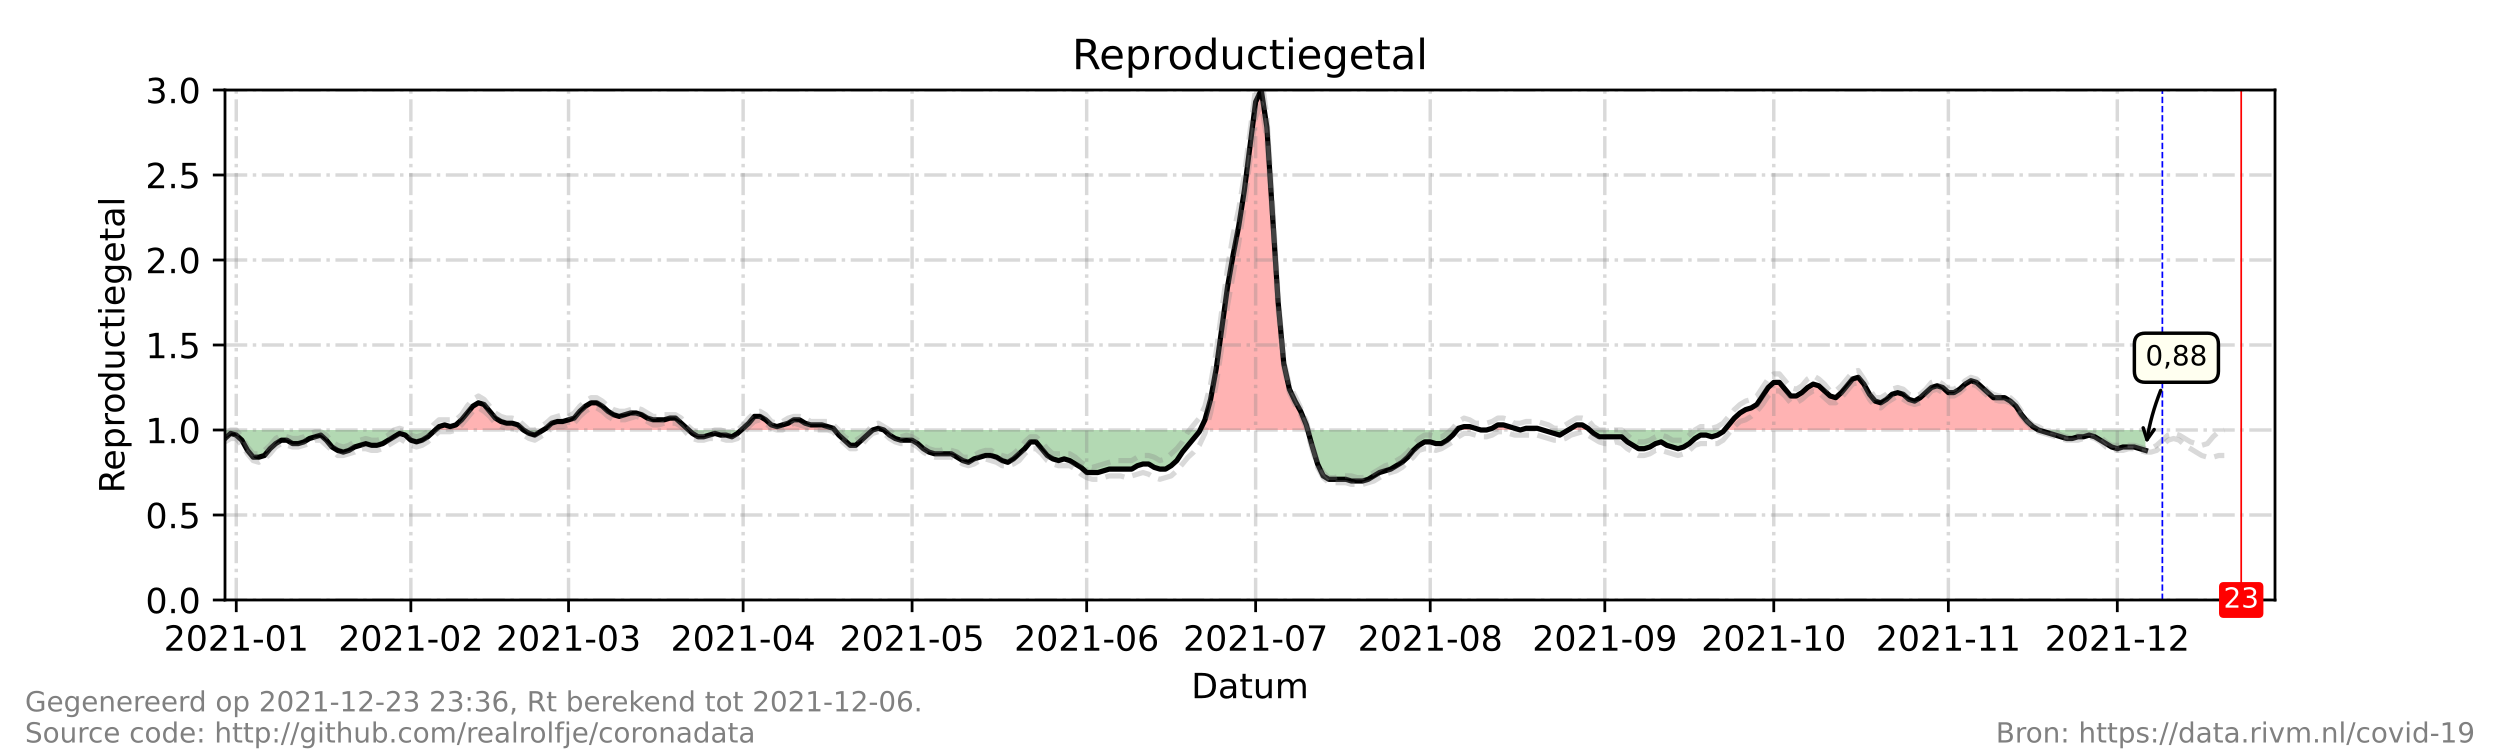 <?xml version="1.0" encoding="utf-8" standalone="no"?>
<!DOCTYPE svg PUBLIC "-//W3C//DTD SVG 1.1//EN"
  "http://www.w3.org/Graphics/SVG/1.1/DTD/svg11.dtd">
<!-- Created with matplotlib (https://matplotlib.org/) -->
<svg height="216pt" version="1.1" viewBox="0 0 720 216" width="720pt" xmlns="http://www.w3.org/2000/svg" xmlns:xlink="http://www.w3.org/1999/xlink">
 <defs>
  <style type="text/css">*{stroke-linecap:butt;stroke-linejoin:round;}</style>
 </defs>
 <g id="figure_1">
  <g id="patch_1">
   <path d="M 0 216 
L 720 216 
L 720 0 
L 0 0 
z
" style="fill:#ffffff;"/>
  </g>
  <g id="axes_1">
   <g id="patch_2">
    <path d="M 64.8 172.8 
L 655.2 172.8 
L 655.2 25.92 
L 64.8 25.92 
z
" style="fill:#ffffff;"/>
   </g>
   <g id="PolyCollection_1">
    <path clip-path="url(#pd8133146c7)" d="M 125.354 123.84 
L 126.435 123.84 
L 128.057 123.84 
L 129.679 123.84 
L 131.301 123.84 
L 132.923 123.84 
L 134.545 123.84 
L 136.167 123.84 
L 137.789 123.84 
L 139.411 123.84 
L 141.033 123.84 
L 142.655 123.84 
L 144.277 123.84 
L 145.899 123.84 
L 147.521 123.84 
L 149.143 123.84 
L 150.765 123.84 
L 149.143 122.371 
L 147.521 121.882 
L 145.899 121.882 
L 144.277 121.392 
L 142.655 120.413 
L 141.033 118.454 
L 139.411 116.496 
L 137.789 116.006 
L 136.167 116.986 
L 134.545 118.944 
L 132.923 120.902 
L 131.301 122.371 
L 129.679 122.861 
L 128.057 122.371 
L 126.435 122.861 
z
" style="fill:#ff0000;fill-opacity:0.3;"/>
    <path clip-path="url(#pd8133146c7)" d="M 156.442 123.84 
L 157.253 123.84 
L 158.875 123.84 
L 160.497 123.84 
L 162.119 123.84 
L 163.741 123.84 
L 165.363 123.84 
L 166.985 123.84 
L 168.607 123.84 
L 170.229 123.84 
L 171.851 123.84 
L 173.473 123.84 
L 175.095 123.84 
L 176.716 123.84 
L 178.338 123.84 
L 179.96 123.84 
L 181.582 123.84 
L 183.204 123.84 
L 184.826 123.84 
L 186.448 123.84 
L 188.07 123.84 
L 189.692 123.84 
L 191.314 123.84 
L 192.936 123.84 
L 194.558 123.84 
L 196.18 123.84 
L 197.802 123.84 
L 198.343 123.84 
L 197.802 123.35 
L 196.18 121.882 
L 194.558 120.413 
L 192.936 120.413 
L 191.314 120.902 
L 189.692 120.902 
L 188.07 120.902 
L 186.448 120.413 
L 184.826 119.434 
L 183.204 118.944 
L 181.582 118.944 
L 179.96 119.434 
L 178.338 119.923 
L 176.716 119.434 
L 175.095 118.454 
L 173.473 116.986 
L 171.851 116.006 
L 170.229 116.006 
L 168.607 116.986 
L 166.985 118.454 
L 165.363 120.413 
L 163.741 120.902 
L 162.119 121.392 
L 160.497 121.392 
L 158.875 121.882 
L 157.253 123.35 
z
" style="fill:#ff0000;fill-opacity:0.3;"/>
    <path clip-path="url(#pd8133146c7)" d="M 213.481 123.84 
L 214.022 123.84 
L 215.644 123.84 
L 217.266 123.84 
L 218.888 123.84 
L 220.51 123.84 
L 222.132 123.84 
L 223.754 123.84 
L 225.376 123.84 
L 226.998 123.84 
L 228.62 123.84 
L 230.242 123.84 
L 231.864 123.84 
L 233.486 123.84 
L 235.108 123.84 
L 236.73 123.84 
L 238.352 123.84 
L 239.974 123.84 
L 240.379 123.84 
L 239.974 123.35 
L 238.352 122.861 
L 236.73 122.371 
L 235.108 122.371 
L 233.486 122.371 
L 231.864 121.882 
L 230.242 120.902 
L 228.62 120.902 
L 226.998 121.882 
L 225.376 122.371 
L 223.754 122.861 
L 222.132 122.371 
L 220.51 120.902 
L 218.888 119.923 
L 217.266 119.923 
L 215.644 121.882 
L 214.022 123.35 
z
" style="fill:#ff0000;fill-opacity:0.3;"/>
    <path clip-path="url(#pd8133146c7)" d="M 251.327 123.84 
L 252.949 123.84 
L 254.571 123.84 
L 252.949 123.35 
z
" style="fill:#ff0000;fill-opacity:0.3;"/>
    <path clip-path="url(#pd8133146c7)" d="M 345.634 123.84 
L 347.024 123.84 
L 348.646 123.84 
L 350.268 123.84 
L 351.89 123.84 
L 353.512 123.84 
L 355.134 123.84 
L 356.756 123.84 
L 358.378 123.84 
L 360 123.84 
L 361.622 123.84 
L 363.244 123.84 
L 364.866 123.84 
L 366.488 123.84 
L 368.11 123.84 
L 369.732 123.84 
L 371.354 123.84 
L 372.976 123.84 
L 374.598 123.84 
L 376.22 123.84 
L 376.625 123.84 
L 376.22 122.371 
L 374.598 118.454 
L 372.976 115.517 
L 371.354 112.09 
L 369.732 104.746 
L 368.11 87.12 
L 366.488 61.171 
L 364.866 36.691 
L 363.244 25.92 
L 361.622 29.347 
L 360 42.077 
L 358.378 54.806 
L 356.756 65.088 
L 355.134 73.411 
L 353.512 82.714 
L 351.89 94.464 
L 350.268 106.214 
L 348.646 115.027 
L 347.024 120.902 
z
" style="fill:#ff0000;fill-opacity:0.3;"/>
    <path clip-path="url(#pd8133146c7)" d="M 419.608 123.84 
L 420.013 123.84 
L 421.635 123.84 
L 423.257 123.84 
L 424.879 123.84 
L 426.501 123.84 
L 424.879 123.35 
L 423.257 122.861 
L 421.635 122.861 
L 420.013 123.35 
z
" style="fill:#ff0000;fill-opacity:0.3;"/>
    <path clip-path="url(#pd8133146c7)" d="M 428.123 123.84 
L 429.745 123.84 
L 431.367 123.84 
L 432.989 123.84 
L 434.611 123.84 
L 436.233 123.84 
L 437.855 123.84 
L 436.233 123.35 
L 434.611 122.861 
L 432.989 122.371 
L 431.367 122.371 
L 429.745 123.35 
z
" style="fill:#ff0000;fill-opacity:0.3;"/>
    <path clip-path="url(#pd8133146c7)" d="M 437.855 123.84 
L 439.477 123.84 
L 441.099 123.84 
L 442.721 123.84 
L 444.343 123.84 
L 442.721 123.35 
L 441.099 123.35 
L 439.477 123.35 
z
" style="fill:#ff0000;fill-opacity:0.3;"/>
    <path clip-path="url(#pd8133146c7)" d="M 451.642 123.84 
L 452.453 123.84 
L 454.075 123.84 
L 455.697 123.84 
L 457.319 123.84 
L 457.859 123.84 
L 457.319 123.35 
L 455.697 122.371 
L 454.075 122.371 
L 452.453 123.35 
z
" style="fill:#ff0000;fill-opacity:0.3;"/>
    <path clip-path="url(#pd8133146c7)" d="M 496.652 123.84 
L 497.868 123.84 
L 499.49 123.84 
L 501.112 123.84 
L 502.734 123.84 
L 504.356 123.84 
L 505.978 123.84 
L 507.6 123.84 
L 509.222 123.84 
L 510.844 123.84 
L 512.466 123.84 
L 514.088 123.84 
L 515.71 123.84 
L 517.332 123.84 
L 518.954 123.84 
L 520.576 123.84 
L 522.198 123.84 
L 523.82 123.84 
L 525.442 123.84 
L 527.064 123.84 
L 528.686 123.84 
L 530.308 123.84 
L 531.93 123.84 
L 533.552 123.84 
L 535.174 123.84 
L 536.796 123.84 
L 538.418 123.84 
L 540.04 123.84 
L 541.662 123.84 
L 543.284 123.84 
L 544.905 123.84 
L 546.527 123.84 
L 548.149 123.84 
L 549.771 123.84 
L 551.393 123.84 
L 553.015 123.84 
L 554.637 123.84 
L 556.259 123.84 
L 557.881 123.84 
L 559.503 123.84 
L 561.125 123.84 
L 562.747 123.84 
L 564.369 123.84 
L 565.991 123.84 
L 567.613 123.84 
L 569.235 123.84 
L 570.857 123.84 
L 572.479 123.84 
L 574.101 123.84 
L 575.723 123.84 
L 577.345 123.84 
L 578.967 123.84 
L 580.589 123.84 
L 582.211 123.84 
L 583.833 123.84 
L 585.455 123.84 
L 587.077 123.84 
L 585.455 122.861 
L 583.833 121.392 
L 582.211 119.434 
L 580.589 116.986 
L 578.967 115.517 
L 577.345 114.538 
L 575.723 114.538 
L 574.101 114.538 
L 572.479 113.069 
L 570.857 111.6 
L 569.235 110.131 
L 567.613 109.642 
L 565.991 110.621 
L 564.369 112.09 
L 562.747 113.069 
L 561.125 113.069 
L 559.503 111.6 
L 557.881 111.11 
L 556.259 111.6 
L 554.637 113.069 
L 553.015 114.538 
L 551.393 115.517 
L 549.771 115.027 
L 548.149 113.558 
L 546.527 113.069 
L 544.905 113.558 
L 543.284 115.027 
L 541.662 116.006 
L 540.04 115.517 
L 538.418 113.558 
L 536.796 110.621 
L 535.174 108.662 
L 533.552 109.152 
L 531.93 111.11 
L 530.308 113.069 
L 528.686 114.538 
L 527.064 114.048 
L 525.442 112.579 
L 523.82 111.11 
L 522.198 110.621 
L 520.576 111.6 
L 518.954 113.069 
L 517.332 114.048 
L 515.71 114.048 
L 514.088 112.09 
L 512.466 110.131 
L 510.844 110.131 
L 509.222 111.6 
L 507.6 114.048 
L 505.978 116.496 
L 504.356 117.475 
L 502.734 117.965 
L 501.112 118.944 
L 499.49 120.413 
L 497.868 122.371 
z
" style="fill:#ff0000;fill-opacity:0.3;"/>
   </g>
   <g id="PolyCollection_2">
    <path clip-path="url(#pd8133146c7)" d="M 64.8 123.84 
L 64.8 123.84 
L 66.422 123.84 
L 68.044 123.84 
L 69.666 123.84 
L 71.288 123.84 
L 72.91 123.84 
L 74.532 123.84 
L 76.154 123.84 
L 77.776 123.84 
L 79.398 123.84 
L 81.02 123.84 
L 82.642 123.84 
L 84.264 123.84 
L 85.886 123.84 
L 87.508 123.84 
L 89.13 123.84 
L 90.752 123.84 
L 92.374 123.84 
L 93.996 123.84 
L 95.618 123.84 
L 97.24 123.84 
L 98.862 123.84 
L 100.484 123.84 
L 102.105 123.84 
L 103.727 123.84 
L 105.349 123.84 
L 106.971 123.84 
L 108.593 123.84 
L 110.215 123.84 
L 111.837 123.84 
L 113.459 123.84 
L 115.081 123.84 
L 116.703 123.84 
L 118.325 123.84 
L 119.947 123.84 
L 121.569 123.84 
L 123.191 123.84 
L 124.813 123.84 
L 125.354 123.84 
L 124.813 124.33 
L 123.191 125.798 
L 121.569 126.778 
L 119.947 127.267 
L 118.325 126.778 
L 116.703 125.309 
L 115.081 124.819 
L 113.459 125.798 
L 111.837 126.778 
L 110.215 127.757 
L 108.593 128.246 
L 106.971 128.246 
L 105.349 127.757 
L 103.727 128.246 
L 102.105 128.736 
L 100.484 129.715 
L 98.862 130.205 
L 97.24 129.715 
L 95.618 128.736 
L 93.996 126.778 
L 92.374 125.309 
L 90.752 125.798 
L 89.13 126.288 
L 87.508 127.267 
L 85.886 127.757 
L 84.264 127.757 
L 82.642 126.778 
L 81.02 126.778 
L 79.398 127.757 
L 77.776 129.226 
L 76.154 131.184 
L 74.532 131.674 
L 72.91 131.674 
L 71.288 129.715 
L 69.666 126.778 
L 68.044 125.309 
L 66.422 124.819 
L 64.8 126.288 
z
" style="fill:#008000;fill-opacity:0.3;"/>
    <path clip-path="url(#pd8133146c7)" d="M 150.765 123.84 
L 150.765 123.84 
L 152.387 123.84 
L 154.009 123.84 
L 155.631 123.84 
L 156.442 123.84 
L 155.631 124.33 
L 154.009 125.309 
L 152.387 124.819 
L 150.765 123.84 
z
" style="fill:#008000;fill-opacity:0.3;"/>
    <path clip-path="url(#pd8133146c7)" d="M 198.343 123.84 
L 199.424 123.84 
L 201.046 123.84 
L 202.668 123.84 
L 204.29 123.84 
L 205.912 123.84 
L 207.534 123.84 
L 209.156 123.84 
L 210.778 123.84 
L 212.4 123.84 
L 213.481 123.84 
L 212.4 124.819 
L 210.778 125.798 
L 209.156 125.309 
L 207.534 125.309 
L 205.912 124.819 
L 204.29 125.309 
L 202.668 125.798 
L 201.046 125.798 
L 199.424 124.819 
z
" style="fill:#008000;fill-opacity:0.3;"/>
    <path clip-path="url(#pd8133146c7)" d="M 240.379 123.84 
L 241.596 123.84 
L 243.218 123.84 
L 244.84 123.84 
L 246.462 123.84 
L 248.084 123.84 
L 249.705 123.84 
L 251.327 123.84 
L 251.327 123.84 
L 251.327 123.84 
L 249.705 125.309 
L 248.084 126.778 
L 246.462 128.246 
L 244.84 128.246 
L 243.218 126.778 
L 241.596 125.309 
z
" style="fill:#008000;fill-opacity:0.3;"/>
    <path clip-path="url(#pd8133146c7)" d="M 254.571 123.84 
L 254.571 123.84 
L 256.193 123.84 
L 257.815 123.84 
L 259.437 123.84 
L 261.059 123.84 
L 262.681 123.84 
L 264.303 123.84 
L 265.925 123.84 
L 267.547 123.84 
L 269.169 123.84 
L 270.791 123.84 
L 272.413 123.84 
L 274.035 123.84 
L 275.657 123.84 
L 277.279 123.84 
L 278.901 123.84 
L 280.523 123.84 
L 282.145 123.84 
L 283.767 123.84 
L 285.389 123.84 
L 287.011 123.84 
L 288.633 123.84 
L 290.255 123.84 
L 291.877 123.84 
L 293.499 123.84 
L 295.121 123.84 
L 296.743 123.84 
L 298.365 123.84 
L 299.987 123.84 
L 301.609 123.84 
L 303.231 123.84 
L 304.853 123.84 
L 306.475 123.84 
L 308.097 123.84 
L 309.719 123.84 
L 311.341 123.84 
L 312.963 123.84 
L 314.585 123.84 
L 316.207 123.84 
L 317.829 123.84 
L 319.451 123.84 
L 321.073 123.84 
L 322.695 123.84 
L 324.316 123.84 
L 325.938 123.84 
L 327.56 123.84 
L 329.182 123.84 
L 330.804 123.84 
L 332.426 123.84 
L 334.048 123.84 
L 335.67 123.84 
L 337.292 123.84 
L 338.914 123.84 
L 340.536 123.84 
L 342.158 123.84 
L 343.78 123.84 
L 345.402 123.84 
L 345.634 123.84 
L 345.402 124.33 
L 343.78 126.288 
L 342.158 128.246 
L 340.536 130.205 
L 338.914 132.653 
L 337.292 134.122 
L 335.67 135.101 
L 334.048 135.101 
L 332.426 134.611 
L 330.804 133.632 
L 329.182 133.632 
L 327.56 134.122 
L 325.938 135.101 
L 324.316 135.101 
L 322.695 135.101 
L 321.073 135.101 
L 319.451 135.101 
L 317.829 135.59 
L 316.207 136.08 
L 314.585 136.08 
L 312.963 136.08 
L 311.341 134.611 
L 309.719 133.632 
L 308.097 132.653 
L 306.475 132.163 
L 304.853 132.653 
L 303.231 132.163 
L 301.609 131.184 
L 299.987 129.226 
L 298.365 127.267 
L 296.743 127.267 
L 295.121 129.226 
L 293.499 130.694 
L 291.877 132.163 
L 290.255 133.142 
L 288.633 132.653 
L 287.011 131.674 
L 285.389 131.184 
L 283.767 131.184 
L 282.145 131.674 
L 280.523 132.163 
L 278.901 133.142 
L 277.279 132.653 
L 275.657 131.674 
L 274.035 130.694 
L 272.413 130.694 
L 270.791 130.694 
L 269.169 130.694 
L 267.547 130.205 
L 265.925 129.226 
L 264.303 127.757 
L 262.681 126.778 
L 261.059 126.778 
L 259.437 126.778 
L 257.815 126.288 
L 256.193 125.309 
L 254.571 123.84 
z
" style="fill:#008000;fill-opacity:0.3;"/>
    <path clip-path="url(#pd8133146c7)" d="M 376.625 123.84 
L 377.842 123.84 
L 379.464 123.84 
L 381.086 123.84 
L 382.708 123.84 
L 384.33 123.84 
L 385.952 123.84 
L 387.574 123.84 
L 389.196 123.84 
L 390.818 123.84 
L 392.44 123.84 
L 394.062 123.84 
L 395.684 123.84 
L 397.305 123.84 
L 398.927 123.84 
L 400.549 123.84 
L 402.171 123.84 
L 403.793 123.84 
L 405.415 123.84 
L 407.037 123.84 
L 408.659 123.84 
L 410.281 123.84 
L 411.903 123.84 
L 413.525 123.84 
L 415.147 123.84 
L 416.769 123.84 
L 418.391 123.84 
L 419.608 123.84 
L 418.391 125.309 
L 416.769 126.778 
L 415.147 127.757 
L 413.525 127.757 
L 411.903 127.267 
L 410.281 127.267 
L 408.659 128.246 
L 407.037 129.715 
L 405.415 131.674 
L 403.793 133.142 
L 402.171 134.122 
L 400.549 135.101 
L 398.927 135.59 
L 397.305 136.08 
L 395.684 137.059 
L 394.062 138.038 
L 392.44 138.528 
L 390.818 138.528 
L 389.196 138.528 
L 387.574 138.038 
L 385.952 138.038 
L 384.33 138.038 
L 382.708 138.038 
L 381.086 137.059 
L 379.464 133.632 
L 377.842 128.246 
z
" style="fill:#008000;fill-opacity:0.3;"/>
    <path clip-path="url(#pd8133146c7)" d="M 426.501 123.84 
L 426.501 123.84 
L 428.123 123.84 
L 428.123 123.84 
L 428.123 123.84 
L 426.501 123.84 
z
" style="fill:#008000;fill-opacity:0.3;"/>
    <path clip-path="url(#pd8133146c7)" d="M 437.855 123.84 
L 437.855 123.84 
L 437.855 123.84 
L 437.855 123.84 
z
" style="fill:#008000;fill-opacity:0.3;"/>
    <path clip-path="url(#pd8133146c7)" d="M 444.343 123.84 
L 444.343 123.84 
L 445.965 123.84 
L 447.587 123.84 
L 449.209 123.84 
L 450.831 123.84 
L 451.642 123.84 
L 450.831 124.33 
L 449.209 125.309 
L 447.587 124.819 
L 445.965 124.33 
L 444.343 123.84 
z
" style="fill:#008000;fill-opacity:0.3;"/>
    <path clip-path="url(#pd8133146c7)" d="M 457.859 123.84 
L 458.941 123.84 
L 460.563 123.84 
L 462.185 123.84 
L 463.807 123.84 
L 465.429 123.84 
L 467.051 123.84 
L 468.673 123.84 
L 470.295 123.84 
L 471.916 123.84 
L 473.538 123.84 
L 475.16 123.84 
L 476.782 123.84 
L 478.404 123.84 
L 480.026 123.84 
L 481.648 123.84 
L 483.27 123.84 
L 484.892 123.84 
L 486.514 123.84 
L 488.136 123.84 
L 489.758 123.84 
L 491.38 123.84 
L 493.002 123.84 
L 494.624 123.84 
L 496.246 123.84 
L 496.652 123.84 
L 496.246 124.33 
L 494.624 125.309 
L 493.002 125.798 
L 491.38 125.309 
L 489.758 125.309 
L 488.136 126.288 
L 486.514 127.757 
L 484.892 128.736 
L 483.27 129.226 
L 481.648 128.736 
L 480.026 128.246 
L 478.404 127.267 
L 476.782 127.757 
L 475.16 128.736 
L 473.538 129.226 
L 471.916 129.226 
L 470.295 128.246 
L 468.673 127.267 
L 467.051 125.798 
L 465.429 125.798 
L 463.807 125.798 
L 462.185 125.798 
L 460.563 125.798 
L 458.941 124.819 
z
" style="fill:#008000;fill-opacity:0.3;"/>
    <path clip-path="url(#pd8133146c7)" d="M 587.077 123.84 
L 587.077 123.84 
L 588.699 123.84 
L 590.321 123.84 
L 591.943 123.84 
L 593.565 123.84 
L 595.187 123.84 
L 596.809 123.84 
L 598.431 123.84 
L 600.053 123.84 
L 601.675 123.84 
L 603.297 123.84 
L 604.919 123.84 
L 606.541 123.84 
L 608.163 123.84 
L 609.785 123.84 
L 611.407 123.84 
L 613.029 123.84 
L 614.651 123.84 
L 616.273 123.84 
L 617.895 123.84 
L 617.895 123.84 
L 617.895 129.715 
L 616.273 129.226 
L 614.651 128.736 
L 613.029 128.736 
L 611.407 128.736 
L 609.785 129.226 
L 608.163 128.736 
L 606.541 127.757 
L 604.919 126.778 
L 603.297 125.798 
L 601.675 125.309 
L 600.053 125.798 
L 598.431 125.798 
L 596.809 126.288 
L 595.187 126.288 
L 593.565 125.798 
L 591.943 125.309 
L 590.321 124.819 
L 588.699 124.33 
L 587.077 123.84 
z
" style="fill:#008000;fill-opacity:0.3;"/>
   </g>
   <g id="matplotlib.axis_1">
    <g id="xtick_1">
     <g id="line2d_1">
      <path clip-path="url(#pd8133146c7)" d="M 68.044 172.8 
L 68.044 25.92 
" style="fill:none;stroke:#808080;stroke-dasharray:6.4,1.6,1,1.6;stroke-dashoffset:0;stroke-opacity:0.3;"/>
     </g>
     <g id="line2d_2">
      <defs>
       <path d="M 0 0 
L 0 3.5 
" id="m95743c7f1a" style="stroke:#000000;stroke-width:0.8;"/>
      </defs>
      <g>
       <use style="stroke:#000000;stroke-width:0.8;" x="68.044" xlink:href="#m95743c7f1a" y="172.8"/>
      </g>
     </g>
     <g id="text_1">
      <!-- 2021-01 -->
      <g transform="translate(47.153 187.398)scale(0.1 -0.1)">
       <defs>
        <path d="M 19.188 8.297 
L 53.609 8.297 
L 53.609 0 
L 7.328 0 
L 7.328 8.297 
Q 12.938 14.109 22.625 23.891 
Q 32.328 33.688 34.812 36.531 
Q 39.547 41.844 41.422 45.531 
Q 43.312 49.219 43.312 52.781 
Q 43.312 58.594 39.234 62.25 
Q 35.156 65.922 28.609 65.922 
Q 23.969 65.922 18.812 64.312 
Q 13.672 62.703 7.812 59.422 
L 7.812 69.391 
Q 13.766 71.781 18.938 73 
Q 24.125 74.219 28.422 74.219 
Q 39.75 74.219 46.484 68.547 
Q 53.219 62.891 53.219 53.422 
Q 53.219 48.922 51.531 44.891 
Q 49.859 40.875 45.406 35.406 
Q 44.188 33.984 37.641 27.219 
Q 31.109 20.453 19.188 8.297 
z
" id="DejaVuSans-50"/>
        <path d="M 31.781 66.406 
Q 24.172 66.406 20.328 58.906 
Q 16.5 51.422 16.5 36.375 
Q 16.5 21.391 20.328 13.891 
Q 24.172 6.391 31.781 6.391 
Q 39.453 6.391 43.281 13.891 
Q 47.125 21.391 47.125 36.375 
Q 47.125 51.422 43.281 58.906 
Q 39.453 66.406 31.781 66.406 
z
M 31.781 74.219 
Q 44.047 74.219 50.516 64.516 
Q 56.984 54.828 56.984 36.375 
Q 56.984 17.969 50.516 8.266 
Q 44.047 -1.422 31.781 -1.422 
Q 19.531 -1.422 13.062 8.266 
Q 6.594 17.969 6.594 36.375 
Q 6.594 54.828 13.062 64.516 
Q 19.531 74.219 31.781 74.219 
z
" id="DejaVuSans-48"/>
        <path d="M 12.406 8.297 
L 28.516 8.297 
L 28.516 63.922 
L 10.984 60.406 
L 10.984 69.391 
L 28.422 72.906 
L 38.281 72.906 
L 38.281 8.297 
L 54.391 8.297 
L 54.391 0 
L 12.406 0 
z
" id="DejaVuSans-49"/>
        <path d="M 4.891 31.391 
L 31.203 31.391 
L 31.203 23.391 
L 4.891 23.391 
z
" id="DejaVuSans-45"/>
       </defs>
       <use xlink:href="#DejaVuSans-50"/>
       <use x="63.623" xlink:href="#DejaVuSans-48"/>
       <use x="127.246" xlink:href="#DejaVuSans-50"/>
       <use x="190.869" xlink:href="#DejaVuSans-49"/>
       <use x="254.492" xlink:href="#DejaVuSans-45"/>
       <use x="290.576" xlink:href="#DejaVuSans-48"/>
       <use x="354.199" xlink:href="#DejaVuSans-49"/>
      </g>
     </g>
    </g>
    <g id="xtick_2">
     <g id="line2d_3">
      <path clip-path="url(#pd8133146c7)" d="M 118.325 172.8 
L 118.325 25.92 
" style="fill:none;stroke:#808080;stroke-dasharray:6.4,1.6,1,1.6;stroke-dashoffset:0;stroke-opacity:0.3;"/>
     </g>
     <g id="line2d_4">
      <g>
       <use style="stroke:#000000;stroke-width:0.8;" x="118.325" xlink:href="#m95743c7f1a" y="172.8"/>
      </g>
     </g>
     <g id="text_2">
      <!-- 2021-02 -->
      <g transform="translate(97.434 187.398)scale(0.1 -0.1)">
       <use xlink:href="#DejaVuSans-50"/>
       <use x="63.623" xlink:href="#DejaVuSans-48"/>
       <use x="127.246" xlink:href="#DejaVuSans-50"/>
       <use x="190.869" xlink:href="#DejaVuSans-49"/>
       <use x="254.492" xlink:href="#DejaVuSans-45"/>
       <use x="290.576" xlink:href="#DejaVuSans-48"/>
       <use x="354.199" xlink:href="#DejaVuSans-50"/>
      </g>
     </g>
    </g>
    <g id="xtick_3">
     <g id="line2d_5">
      <path clip-path="url(#pd8133146c7)" d="M 163.741 172.8 
L 163.741 25.92 
" style="fill:none;stroke:#808080;stroke-dasharray:6.4,1.6,1,1.6;stroke-dashoffset:0;stroke-opacity:0.3;"/>
     </g>
     <g id="line2d_6">
      <g>
       <use style="stroke:#000000;stroke-width:0.8;" x="163.741" xlink:href="#m95743c7f1a" y="172.8"/>
      </g>
     </g>
     <g id="text_3">
      <!-- 2021-03 -->
      <g transform="translate(142.849 187.398)scale(0.1 -0.1)">
       <defs>
        <path d="M 40.578 39.312 
Q 47.656 37.797 51.625 33 
Q 55.609 28.219 55.609 21.188 
Q 55.609 10.406 48.188 4.484 
Q 40.766 -1.422 27.094 -1.422 
Q 22.516 -1.422 17.656 -0.516 
Q 12.797 0.391 7.625 2.203 
L 7.625 11.719 
Q 11.719 9.328 16.594 8.109 
Q 21.484 6.891 26.812 6.891 
Q 36.078 6.891 40.938 10.547 
Q 45.797 14.203 45.797 21.188 
Q 45.797 27.641 41.281 31.266 
Q 36.766 34.906 28.719 34.906 
L 20.219 34.906 
L 20.219 43.016 
L 29.109 43.016 
Q 36.375 43.016 40.234 45.922 
Q 44.094 48.828 44.094 54.297 
Q 44.094 59.906 40.109 62.906 
Q 36.141 65.922 28.719 65.922 
Q 24.656 65.922 20.016 65.031 
Q 15.375 64.156 9.812 62.312 
L 9.812 71.094 
Q 15.438 72.656 20.344 73.438 
Q 25.25 74.219 29.594 74.219 
Q 40.828 74.219 47.359 69.109 
Q 53.906 64.016 53.906 55.328 
Q 53.906 49.266 50.438 45.094 
Q 46.969 40.922 40.578 39.312 
z
" id="DejaVuSans-51"/>
       </defs>
       <use xlink:href="#DejaVuSans-50"/>
       <use x="63.623" xlink:href="#DejaVuSans-48"/>
       <use x="127.246" xlink:href="#DejaVuSans-50"/>
       <use x="190.869" xlink:href="#DejaVuSans-49"/>
       <use x="254.492" xlink:href="#DejaVuSans-45"/>
       <use x="290.576" xlink:href="#DejaVuSans-48"/>
       <use x="354.199" xlink:href="#DejaVuSans-51"/>
      </g>
     </g>
    </g>
    <g id="xtick_4">
     <g id="line2d_7">
      <path clip-path="url(#pd8133146c7)" d="M 214.022 172.8 
L 214.022 25.92 
" style="fill:none;stroke:#808080;stroke-dasharray:6.4,1.6,1,1.6;stroke-dashoffset:0;stroke-opacity:0.3;"/>
     </g>
     <g id="line2d_8">
      <g>
       <use style="stroke:#000000;stroke-width:0.8;" x="214.022" xlink:href="#m95743c7f1a" y="172.8"/>
      </g>
     </g>
     <g id="text_4">
      <!-- 2021-04 -->
      <g transform="translate(193.131 187.398)scale(0.1 -0.1)">
       <defs>
        <path d="M 37.797 64.312 
L 12.891 25.391 
L 37.797 25.391 
z
M 35.203 72.906 
L 47.609 72.906 
L 47.609 25.391 
L 58.016 25.391 
L 58.016 17.188 
L 47.609 17.188 
L 47.609 0 
L 37.797 0 
L 37.797 17.188 
L 4.891 17.188 
L 4.891 26.703 
z
" id="DejaVuSans-52"/>
       </defs>
       <use xlink:href="#DejaVuSans-50"/>
       <use x="63.623" xlink:href="#DejaVuSans-48"/>
       <use x="127.246" xlink:href="#DejaVuSans-50"/>
       <use x="190.869" xlink:href="#DejaVuSans-49"/>
       <use x="254.492" xlink:href="#DejaVuSans-45"/>
       <use x="290.576" xlink:href="#DejaVuSans-48"/>
       <use x="354.199" xlink:href="#DejaVuSans-52"/>
      </g>
     </g>
    </g>
    <g id="xtick_5">
     <g id="line2d_9">
      <path clip-path="url(#pd8133146c7)" d="M 262.681 172.8 
L 262.681 25.92 
" style="fill:none;stroke:#808080;stroke-dasharray:6.4,1.6,1,1.6;stroke-dashoffset:0;stroke-opacity:0.3;"/>
     </g>
     <g id="line2d_10">
      <g>
       <use style="stroke:#000000;stroke-width:0.8;" x="262.681" xlink:href="#m95743c7f1a" y="172.8"/>
      </g>
     </g>
     <g id="text_5">
      <!-- 2021-05 -->
      <g transform="translate(241.79 187.398)scale(0.1 -0.1)">
       <defs>
        <path d="M 10.797 72.906 
L 49.516 72.906 
L 49.516 64.594 
L 19.828 64.594 
L 19.828 46.734 
Q 21.969 47.469 24.109 47.828 
Q 26.266 48.188 28.422 48.188 
Q 40.625 48.188 47.75 41.5 
Q 54.891 34.812 54.891 23.391 
Q 54.891 11.625 47.562 5.094 
Q 40.234 -1.422 26.906 -1.422 
Q 22.312 -1.422 17.547 -0.641 
Q 12.797 0.141 7.719 1.703 
L 7.719 11.625 
Q 12.109 9.234 16.797 8.062 
Q 21.484 6.891 26.703 6.891 
Q 35.156 6.891 40.078 11.328 
Q 45.016 15.766 45.016 23.391 
Q 45.016 31 40.078 35.438 
Q 35.156 39.891 26.703 39.891 
Q 22.75 39.891 18.812 39.016 
Q 14.891 38.141 10.797 36.281 
z
" id="DejaVuSans-53"/>
       </defs>
       <use xlink:href="#DejaVuSans-50"/>
       <use x="63.623" xlink:href="#DejaVuSans-48"/>
       <use x="127.246" xlink:href="#DejaVuSans-50"/>
       <use x="190.869" xlink:href="#DejaVuSans-49"/>
       <use x="254.492" xlink:href="#DejaVuSans-45"/>
       <use x="290.576" xlink:href="#DejaVuSans-48"/>
       <use x="354.199" xlink:href="#DejaVuSans-53"/>
      </g>
     </g>
    </g>
    <g id="xtick_6">
     <g id="line2d_11">
      <path clip-path="url(#pd8133146c7)" d="M 312.963 172.8 
L 312.963 25.92 
" style="fill:none;stroke:#808080;stroke-dasharray:6.4,1.6,1,1.6;stroke-dashoffset:0;stroke-opacity:0.3;"/>
     </g>
     <g id="line2d_12">
      <g>
       <use style="stroke:#000000;stroke-width:0.8;" x="312.963" xlink:href="#m95743c7f1a" y="172.8"/>
      </g>
     </g>
     <g id="text_6">
      <!-- 2021-06 -->
      <g transform="translate(292.071 187.398)scale(0.1 -0.1)">
       <defs>
        <path d="M 33.016 40.375 
Q 26.375 40.375 22.484 35.828 
Q 18.609 31.297 18.609 23.391 
Q 18.609 15.531 22.484 10.953 
Q 26.375 6.391 33.016 6.391 
Q 39.656 6.391 43.531 10.953 
Q 47.406 15.531 47.406 23.391 
Q 47.406 31.297 43.531 35.828 
Q 39.656 40.375 33.016 40.375 
z
M 52.594 71.297 
L 52.594 62.312 
Q 48.875 64.062 45.094 64.984 
Q 41.312 65.922 37.594 65.922 
Q 27.828 65.922 22.672 59.328 
Q 17.531 52.734 16.797 39.406 
Q 19.672 43.656 24.016 45.922 
Q 28.375 48.188 33.594 48.188 
Q 44.578 48.188 50.953 41.516 
Q 57.328 34.859 57.328 23.391 
Q 57.328 12.156 50.688 5.359 
Q 44.047 -1.422 33.016 -1.422 
Q 20.359 -1.422 13.672 8.266 
Q 6.984 17.969 6.984 36.375 
Q 6.984 53.656 15.188 63.938 
Q 23.391 74.219 37.203 74.219 
Q 40.922 74.219 44.703 73.484 
Q 48.484 72.75 52.594 71.297 
z
" id="DejaVuSans-54"/>
       </defs>
       <use xlink:href="#DejaVuSans-50"/>
       <use x="63.623" xlink:href="#DejaVuSans-48"/>
       <use x="127.246" xlink:href="#DejaVuSans-50"/>
       <use x="190.869" xlink:href="#DejaVuSans-49"/>
       <use x="254.492" xlink:href="#DejaVuSans-45"/>
       <use x="290.576" xlink:href="#DejaVuSans-48"/>
       <use x="354.199" xlink:href="#DejaVuSans-54"/>
      </g>
     </g>
    </g>
    <g id="xtick_7">
     <g id="line2d_13">
      <path clip-path="url(#pd8133146c7)" d="M 361.622 172.8 
L 361.622 25.92 
" style="fill:none;stroke:#808080;stroke-dasharray:6.4,1.6,1,1.6;stroke-dashoffset:0;stroke-opacity:0.3;"/>
     </g>
     <g id="line2d_14">
      <g>
       <use style="stroke:#000000;stroke-width:0.8;" x="361.622" xlink:href="#m95743c7f1a" y="172.8"/>
      </g>
     </g>
     <g id="text_7">
      <!-- 2021-07 -->
      <g transform="translate(340.731 187.398)scale(0.1 -0.1)">
       <defs>
        <path d="M 8.203 72.906 
L 55.078 72.906 
L 55.078 68.703 
L 28.609 0 
L 18.312 0 
L 43.219 64.594 
L 8.203 64.594 
z
" id="DejaVuSans-55"/>
       </defs>
       <use xlink:href="#DejaVuSans-50"/>
       <use x="63.623" xlink:href="#DejaVuSans-48"/>
       <use x="127.246" xlink:href="#DejaVuSans-50"/>
       <use x="190.869" xlink:href="#DejaVuSans-49"/>
       <use x="254.492" xlink:href="#DejaVuSans-45"/>
       <use x="290.576" xlink:href="#DejaVuSans-48"/>
       <use x="354.199" xlink:href="#DejaVuSans-55"/>
      </g>
     </g>
    </g>
    <g id="xtick_8">
     <g id="line2d_15">
      <path clip-path="url(#pd8133146c7)" d="M 411.903 172.8 
L 411.903 25.92 
" style="fill:none;stroke:#808080;stroke-dasharray:6.4,1.6,1,1.6;stroke-dashoffset:0;stroke-opacity:0.3;"/>
     </g>
     <g id="line2d_16">
      <g>
       <use style="stroke:#000000;stroke-width:0.8;" x="411.903" xlink:href="#m95743c7f1a" y="172.8"/>
      </g>
     </g>
     <g id="text_8">
      <!-- 2021-08 -->
      <g transform="translate(391.012 187.398)scale(0.1 -0.1)">
       <defs>
        <path d="M 31.781 34.625 
Q 24.75 34.625 20.719 30.859 
Q 16.703 27.094 16.703 20.516 
Q 16.703 13.922 20.719 10.156 
Q 24.75 6.391 31.781 6.391 
Q 38.812 6.391 42.859 10.172 
Q 46.922 13.969 46.922 20.516 
Q 46.922 27.094 42.891 30.859 
Q 38.875 34.625 31.781 34.625 
z
M 21.922 38.812 
Q 15.578 40.375 12.031 44.719 
Q 8.5 49.078 8.5 55.328 
Q 8.5 64.062 14.719 69.141 
Q 20.953 74.219 31.781 74.219 
Q 42.672 74.219 48.875 69.141 
Q 55.078 64.062 55.078 55.328 
Q 55.078 49.078 51.531 44.719 
Q 48 40.375 41.703 38.812 
Q 48.828 37.156 52.797 32.312 
Q 56.781 27.484 56.781 20.516 
Q 56.781 9.906 50.312 4.234 
Q 43.844 -1.422 31.781 -1.422 
Q 19.734 -1.422 13.25 4.234 
Q 6.781 9.906 6.781 20.516 
Q 6.781 27.484 10.781 32.312 
Q 14.797 37.156 21.922 38.812 
z
M 18.312 54.391 
Q 18.312 48.734 21.844 45.562 
Q 25.391 42.391 31.781 42.391 
Q 38.141 42.391 41.719 45.562 
Q 45.312 48.734 45.312 54.391 
Q 45.312 60.062 41.719 63.234 
Q 38.141 66.406 31.781 66.406 
Q 25.391 66.406 21.844 63.234 
Q 18.312 60.062 18.312 54.391 
z
" id="DejaVuSans-56"/>
       </defs>
       <use xlink:href="#DejaVuSans-50"/>
       <use x="63.623" xlink:href="#DejaVuSans-48"/>
       <use x="127.246" xlink:href="#DejaVuSans-50"/>
       <use x="190.869" xlink:href="#DejaVuSans-49"/>
       <use x="254.492" xlink:href="#DejaVuSans-45"/>
       <use x="290.576" xlink:href="#DejaVuSans-48"/>
       <use x="354.199" xlink:href="#DejaVuSans-56"/>
      </g>
     </g>
    </g>
    <g id="xtick_9">
     <g id="line2d_17">
      <path clip-path="url(#pd8133146c7)" d="M 462.185 172.8 
L 462.185 25.92 
" style="fill:none;stroke:#808080;stroke-dasharray:6.4,1.6,1,1.6;stroke-dashoffset:0;stroke-opacity:0.3;"/>
     </g>
     <g id="line2d_18">
      <g>
       <use style="stroke:#000000;stroke-width:0.8;" x="462.185" xlink:href="#m95743c7f1a" y="172.8"/>
      </g>
     </g>
     <g id="text_9">
      <!-- 2021-09 -->
      <g transform="translate(441.293 187.398)scale(0.1 -0.1)">
       <defs>
        <path d="M 10.984 1.516 
L 10.984 10.5 
Q 14.703 8.734 18.5 7.812 
Q 22.312 6.891 25.984 6.891 
Q 35.75 6.891 40.891 13.453 
Q 46.047 20.016 46.781 33.406 
Q 43.953 29.203 39.594 26.953 
Q 35.25 24.703 29.984 24.703 
Q 19.047 24.703 12.672 31.312 
Q 6.297 37.938 6.297 49.422 
Q 6.297 60.641 12.938 67.422 
Q 19.578 74.219 30.609 74.219 
Q 43.266 74.219 49.922 64.516 
Q 56.594 54.828 56.594 36.375 
Q 56.594 19.141 48.406 8.859 
Q 40.234 -1.422 26.422 -1.422 
Q 22.703 -1.422 18.891 -0.688 
Q 15.094 0.047 10.984 1.516 
z
M 30.609 32.422 
Q 37.25 32.422 41.125 36.953 
Q 45.016 41.5 45.016 49.422 
Q 45.016 57.281 41.125 61.844 
Q 37.25 66.406 30.609 66.406 
Q 23.969 66.406 20.094 61.844 
Q 16.219 57.281 16.219 49.422 
Q 16.219 41.5 20.094 36.953 
Q 23.969 32.422 30.609 32.422 
z
" id="DejaVuSans-57"/>
       </defs>
       <use xlink:href="#DejaVuSans-50"/>
       <use x="63.623" xlink:href="#DejaVuSans-48"/>
       <use x="127.246" xlink:href="#DejaVuSans-50"/>
       <use x="190.869" xlink:href="#DejaVuSans-49"/>
       <use x="254.492" xlink:href="#DejaVuSans-45"/>
       <use x="290.576" xlink:href="#DejaVuSans-48"/>
       <use x="354.199" xlink:href="#DejaVuSans-57"/>
      </g>
     </g>
    </g>
    <g id="xtick_10">
     <g id="line2d_19">
      <path clip-path="url(#pd8133146c7)" d="M 510.844 172.8 
L 510.844 25.92 
" style="fill:none;stroke:#808080;stroke-dasharray:6.4,1.6,1,1.6;stroke-dashoffset:0;stroke-opacity:0.3;"/>
     </g>
     <g id="line2d_20">
      <g>
       <use style="stroke:#000000;stroke-width:0.8;" x="510.844" xlink:href="#m95743c7f1a" y="172.8"/>
      </g>
     </g>
     <g id="text_10">
      <!-- 2021-10 -->
      <g transform="translate(489.953 187.398)scale(0.1 -0.1)">
       <use xlink:href="#DejaVuSans-50"/>
       <use x="63.623" xlink:href="#DejaVuSans-48"/>
       <use x="127.246" xlink:href="#DejaVuSans-50"/>
       <use x="190.869" xlink:href="#DejaVuSans-49"/>
       <use x="254.492" xlink:href="#DejaVuSans-45"/>
       <use x="290.576" xlink:href="#DejaVuSans-49"/>
       <use x="354.199" xlink:href="#DejaVuSans-48"/>
      </g>
     </g>
    </g>
    <g id="xtick_11">
     <g id="line2d_21">
      <path clip-path="url(#pd8133146c7)" d="M 561.125 172.8 
L 561.125 25.92 
" style="fill:none;stroke:#808080;stroke-dasharray:6.4,1.6,1,1.6;stroke-dashoffset:0;stroke-opacity:0.3;"/>
     </g>
     <g id="line2d_22">
      <g>
       <use style="stroke:#000000;stroke-width:0.8;" x="561.125" xlink:href="#m95743c7f1a" y="172.8"/>
      </g>
     </g>
     <g id="text_11">
      <!-- 2021-11 -->
      <g transform="translate(540.234 187.398)scale(0.1 -0.1)">
       <use xlink:href="#DejaVuSans-50"/>
       <use x="63.623" xlink:href="#DejaVuSans-48"/>
       <use x="127.246" xlink:href="#DejaVuSans-50"/>
       <use x="190.869" xlink:href="#DejaVuSans-49"/>
       <use x="254.492" xlink:href="#DejaVuSans-45"/>
       <use x="290.576" xlink:href="#DejaVuSans-49"/>
       <use x="354.199" xlink:href="#DejaVuSans-49"/>
      </g>
     </g>
    </g>
    <g id="xtick_12">
     <g id="line2d_23">
      <path clip-path="url(#pd8133146c7)" d="M 609.785 172.8 
L 609.785 25.92 
" style="fill:none;stroke:#808080;stroke-dasharray:6.4,1.6,1,1.6;stroke-dashoffset:0;stroke-opacity:0.3;"/>
     </g>
     <g id="line2d_24">
      <g>
       <use style="stroke:#000000;stroke-width:0.8;" x="609.785" xlink:href="#m95743c7f1a" y="172.8"/>
      </g>
     </g>
     <g id="text_12">
      <!-- 2021-12 -->
      <g transform="translate(588.893 187.398)scale(0.1 -0.1)">
       <use xlink:href="#DejaVuSans-50"/>
       <use x="63.623" xlink:href="#DejaVuSans-48"/>
       <use x="127.246" xlink:href="#DejaVuSans-50"/>
       <use x="190.869" xlink:href="#DejaVuSans-49"/>
       <use x="254.492" xlink:href="#DejaVuSans-45"/>
       <use x="290.576" xlink:href="#DejaVuSans-49"/>
       <use x="354.199" xlink:href="#DejaVuSans-50"/>
      </g>
     </g>
    </g>
    <g id="text_13">
     <!-- Datum -->
     <g transform="translate(343.087 201.077)scale(0.1 -0.1)">
      <defs>
       <path d="M 19.672 64.797 
L 19.672 8.109 
L 31.594 8.109 
Q 46.688 8.109 53.688 14.938 
Q 60.688 21.781 60.688 36.531 
Q 60.688 51.172 53.688 57.984 
Q 46.688 64.797 31.594 64.797 
z
M 9.812 72.906 
L 30.078 72.906 
Q 51.266 72.906 61.172 64.094 
Q 71.094 55.281 71.094 36.531 
Q 71.094 17.672 61.125 8.828 
Q 51.172 0 30.078 0 
L 9.812 0 
z
" id="DejaVuSans-68"/>
       <path d="M 34.281 27.484 
Q 23.391 27.484 19.188 25 
Q 14.984 22.516 14.984 16.5 
Q 14.984 11.719 18.141 8.906 
Q 21.297 6.109 26.703 6.109 
Q 34.188 6.109 38.703 11.406 
Q 43.219 16.703 43.219 25.484 
L 43.219 27.484 
z
M 52.203 31.203 
L 52.203 0 
L 43.219 0 
L 43.219 8.297 
Q 40.141 3.328 35.547 0.953 
Q 30.953 -1.422 24.312 -1.422 
Q 15.922 -1.422 10.953 3.297 
Q 6 8.016 6 15.922 
Q 6 25.141 12.172 29.828 
Q 18.359 34.516 30.609 34.516 
L 43.219 34.516 
L 43.219 35.406 
Q 43.219 41.609 39.141 45 
Q 35.062 48.391 27.688 48.391 
Q 23 48.391 18.547 47.266 
Q 14.109 46.141 10.016 43.891 
L 10.016 52.203 
Q 14.938 54.109 19.578 55.047 
Q 24.219 56 28.609 56 
Q 40.484 56 46.344 49.844 
Q 52.203 43.703 52.203 31.203 
z
" id="DejaVuSans-97"/>
       <path d="M 18.312 70.219 
L 18.312 54.688 
L 36.812 54.688 
L 36.812 47.703 
L 18.312 47.703 
L 18.312 18.016 
Q 18.312 11.328 20.141 9.422 
Q 21.969 7.516 27.594 7.516 
L 36.812 7.516 
L 36.812 0 
L 27.594 0 
Q 17.188 0 13.234 3.875 
Q 9.281 7.766 9.281 18.016 
L 9.281 47.703 
L 2.688 47.703 
L 2.688 54.688 
L 9.281 54.688 
L 9.281 70.219 
z
" id="DejaVuSans-116"/>
       <path d="M 8.5 21.578 
L 8.5 54.688 
L 17.484 54.688 
L 17.484 21.922 
Q 17.484 14.156 20.5 10.266 
Q 23.531 6.391 29.594 6.391 
Q 36.859 6.391 41.078 11.031 
Q 45.312 15.672 45.312 23.688 
L 45.312 54.688 
L 54.297 54.688 
L 54.297 0 
L 45.312 0 
L 45.312 8.406 
Q 42.047 3.422 37.719 1 
Q 33.406 -1.422 27.688 -1.422 
Q 18.266 -1.422 13.375 4.438 
Q 8.5 10.297 8.5 21.578 
z
M 31.109 56 
z
" id="DejaVuSans-117"/>
       <path d="M 52 44.188 
Q 55.375 50.25 60.062 53.125 
Q 64.75 56 71.094 56 
Q 79.641 56 84.281 50.016 
Q 88.922 44.047 88.922 33.016 
L 88.922 0 
L 79.891 0 
L 79.891 32.719 
Q 79.891 40.578 77.094 44.375 
Q 74.312 48.188 68.609 48.188 
Q 61.625 48.188 57.562 43.547 
Q 53.516 38.922 53.516 30.906 
L 53.516 0 
L 44.484 0 
L 44.484 32.719 
Q 44.484 40.625 41.703 44.406 
Q 38.922 48.188 33.109 48.188 
Q 26.219 48.188 22.156 43.531 
Q 18.109 38.875 18.109 30.906 
L 18.109 0 
L 9.078 0 
L 9.078 54.688 
L 18.109 54.688 
L 18.109 46.188 
Q 21.188 51.219 25.484 53.609 
Q 29.781 56 35.688 56 
Q 41.656 56 45.828 52.969 
Q 50 49.953 52 44.188 
z
" id="DejaVuSans-109"/>
      </defs>
      <use xlink:href="#DejaVuSans-68"/>
      <use x="77.002" xlink:href="#DejaVuSans-97"/>
      <use x="138.281" xlink:href="#DejaVuSans-116"/>
      <use x="177.49" xlink:href="#DejaVuSans-117"/>
      <use x="240.869" xlink:href="#DejaVuSans-109"/>
     </g>
    </g>
   </g>
   <g id="matplotlib.axis_2">
    <g id="ytick_1">
     <g id="line2d_25">
      <path clip-path="url(#pd8133146c7)" d="M 64.8 172.8 
L 655.2 172.8 
" style="fill:none;stroke:#808080;stroke-dasharray:6.4,1.6,1,1.6;stroke-dashoffset:0;stroke-opacity:0.3;"/>
     </g>
     <g id="line2d_26">
      <defs>
       <path d="M 0 0 
L -3.5 0 
" id="mff064e3b4e" style="stroke:#000000;stroke-width:0.8;"/>
      </defs>
      <g>
       <use style="stroke:#000000;stroke-width:0.8;" x="64.8" xlink:href="#mff064e3b4e" y="172.8"/>
      </g>
     </g>
     <g id="text_14">
      <!-- 0.0 -->
      <g transform="translate(41.897 176.599)scale(0.1 -0.1)">
       <defs>
        <path d="M 10.688 12.406 
L 21 12.406 
L 21 0 
L 10.688 0 
z
" id="DejaVuSans-46"/>
       </defs>
       <use xlink:href="#DejaVuSans-48"/>
       <use x="63.623" xlink:href="#DejaVuSans-46"/>
       <use x="95.41" xlink:href="#DejaVuSans-48"/>
      </g>
     </g>
    </g>
    <g id="ytick_2">
     <g id="line2d_27">
      <path clip-path="url(#pd8133146c7)" d="M 64.8 148.32 
L 655.2 148.32 
" style="fill:none;stroke:#808080;stroke-dasharray:6.4,1.6,1,1.6;stroke-dashoffset:0;stroke-opacity:0.3;"/>
     </g>
     <g id="line2d_28">
      <g>
       <use style="stroke:#000000;stroke-width:0.8;" x="64.8" xlink:href="#mff064e3b4e" y="148.32"/>
      </g>
     </g>
     <g id="text_15">
      <!-- 0.5 -->
      <g transform="translate(41.897 152.119)scale(0.1 -0.1)">
       <use xlink:href="#DejaVuSans-48"/>
       <use x="63.623" xlink:href="#DejaVuSans-46"/>
       <use x="95.41" xlink:href="#DejaVuSans-53"/>
      </g>
     </g>
    </g>
    <g id="ytick_3">
     <g id="line2d_29">
      <path clip-path="url(#pd8133146c7)" d="M 64.8 123.84 
L 655.2 123.84 
" style="fill:none;stroke:#808080;stroke-dasharray:6.4,1.6,1,1.6;stroke-dashoffset:0;stroke-opacity:0.3;"/>
     </g>
     <g id="line2d_30">
      <g>
       <use style="stroke:#000000;stroke-width:0.8;" x="64.8" xlink:href="#mff064e3b4e" y="123.84"/>
      </g>
     </g>
     <g id="text_16">
      <!-- 1.0 -->
      <g transform="translate(41.897 127.639)scale(0.1 -0.1)">
       <use xlink:href="#DejaVuSans-49"/>
       <use x="63.623" xlink:href="#DejaVuSans-46"/>
       <use x="95.41" xlink:href="#DejaVuSans-48"/>
      </g>
     </g>
    </g>
    <g id="ytick_4">
     <g id="line2d_31">
      <path clip-path="url(#pd8133146c7)" d="M 64.8 99.36 
L 655.2 99.36 
" style="fill:none;stroke:#808080;stroke-dasharray:6.4,1.6,1,1.6;stroke-dashoffset:0;stroke-opacity:0.3;"/>
     </g>
     <g id="line2d_32">
      <g>
       <use style="stroke:#000000;stroke-width:0.8;" x="64.8" xlink:href="#mff064e3b4e" y="99.36"/>
      </g>
     </g>
     <g id="text_17">
      <!-- 1.5 -->
      <g transform="translate(41.897 103.159)scale(0.1 -0.1)">
       <use xlink:href="#DejaVuSans-49"/>
       <use x="63.623" xlink:href="#DejaVuSans-46"/>
       <use x="95.41" xlink:href="#DejaVuSans-53"/>
      </g>
     </g>
    </g>
    <g id="ytick_5">
     <g id="line2d_33">
      <path clip-path="url(#pd8133146c7)" d="M 64.8 74.88 
L 655.2 74.88 
" style="fill:none;stroke:#808080;stroke-dasharray:6.4,1.6,1,1.6;stroke-dashoffset:0;stroke-opacity:0.3;"/>
     </g>
     <g id="line2d_34">
      <g>
       <use style="stroke:#000000;stroke-width:0.8;" x="64.8" xlink:href="#mff064e3b4e" y="74.88"/>
      </g>
     </g>
     <g id="text_18">
      <!-- 2.0 -->
      <g transform="translate(41.897 78.679)scale(0.1 -0.1)">
       <use xlink:href="#DejaVuSans-50"/>
       <use x="63.623" xlink:href="#DejaVuSans-46"/>
       <use x="95.41" xlink:href="#DejaVuSans-48"/>
      </g>
     </g>
    </g>
    <g id="ytick_6">
     <g id="line2d_35">
      <path clip-path="url(#pd8133146c7)" d="M 64.8 50.4 
L 655.2 50.4 
" style="fill:none;stroke:#808080;stroke-dasharray:6.4,1.6,1,1.6;stroke-dashoffset:0;stroke-opacity:0.3;"/>
     </g>
     <g id="line2d_36">
      <g>
       <use style="stroke:#000000;stroke-width:0.8;" x="64.8" xlink:href="#mff064e3b4e" y="50.4"/>
      </g>
     </g>
     <g id="text_19">
      <!-- 2.5 -->
      <g transform="translate(41.897 54.199)scale(0.1 -0.1)">
       <use xlink:href="#DejaVuSans-50"/>
       <use x="63.623" xlink:href="#DejaVuSans-46"/>
       <use x="95.41" xlink:href="#DejaVuSans-53"/>
      </g>
     </g>
    </g>
    <g id="ytick_7">
     <g id="line2d_37">
      <path clip-path="url(#pd8133146c7)" d="M 64.8 25.92 
L 655.2 25.92 
" style="fill:none;stroke:#808080;stroke-dasharray:6.4,1.6,1,1.6;stroke-dashoffset:0;stroke-opacity:0.3;"/>
     </g>
     <g id="line2d_38">
      <g>
       <use style="stroke:#000000;stroke-width:0.8;" x="64.8" xlink:href="#mff064e3b4e" y="25.92"/>
      </g>
     </g>
     <g id="text_20">
      <!-- 3.0 -->
      <g transform="translate(41.897 29.719)scale(0.1 -0.1)">
       <use xlink:href="#DejaVuSans-51"/>
       <use x="63.623" xlink:href="#DejaVuSans-46"/>
       <use x="95.41" xlink:href="#DejaVuSans-48"/>
      </g>
     </g>
    </g>
    <g id="text_21">
     <!-- Reproductiegetal -->
     <g transform="translate(35.817 142.044)rotate(-90)scale(0.1 -0.1)">
      <defs>
       <path d="M 44.391 34.188 
Q 47.562 33.109 50.562 29.594 
Q 53.562 26.078 56.594 19.922 
L 66.609 0 
L 56 0 
L 46.688 18.703 
Q 43.062 26.031 39.672 28.422 
Q 36.281 30.812 30.422 30.812 
L 19.672 30.812 
L 19.672 0 
L 9.812 0 
L 9.812 72.906 
L 32.078 72.906 
Q 44.578 72.906 50.734 67.672 
Q 56.891 62.453 56.891 51.906 
Q 56.891 45.016 53.688 40.469 
Q 50.484 35.938 44.391 34.188 
z
M 19.672 64.797 
L 19.672 38.922 
L 32.078 38.922 
Q 39.203 38.922 42.844 42.219 
Q 46.484 45.516 46.484 51.906 
Q 46.484 58.297 42.844 61.547 
Q 39.203 64.797 32.078 64.797 
z
" id="DejaVuSans-82"/>
       <path d="M 56.203 29.594 
L 56.203 25.203 
L 14.891 25.203 
Q 15.484 15.922 20.484 11.062 
Q 25.484 6.203 34.422 6.203 
Q 39.594 6.203 44.453 7.469 
Q 49.312 8.734 54.109 11.281 
L 54.109 2.781 
Q 49.266 0.734 44.188 -0.344 
Q 39.109 -1.422 33.891 -1.422 
Q 20.797 -1.422 13.156 6.188 
Q 5.516 13.812 5.516 26.812 
Q 5.516 40.234 12.766 48.109 
Q 20.016 56 32.328 56 
Q 43.359 56 49.781 48.891 
Q 56.203 41.797 56.203 29.594 
z
M 47.219 32.234 
Q 47.125 39.594 43.094 43.984 
Q 39.062 48.391 32.422 48.391 
Q 24.906 48.391 20.391 44.141 
Q 15.875 39.891 15.188 32.172 
z
" id="DejaVuSans-101"/>
       <path d="M 18.109 8.203 
L 18.109 -20.797 
L 9.078 -20.797 
L 9.078 54.688 
L 18.109 54.688 
L 18.109 46.391 
Q 20.953 51.266 25.266 53.625 
Q 29.594 56 35.594 56 
Q 45.562 56 51.781 48.094 
Q 58.016 40.188 58.016 27.297 
Q 58.016 14.406 51.781 6.484 
Q 45.562 -1.422 35.594 -1.422 
Q 29.594 -1.422 25.266 0.953 
Q 20.953 3.328 18.109 8.203 
z
M 48.688 27.297 
Q 48.688 37.203 44.609 42.844 
Q 40.531 48.484 33.406 48.484 
Q 26.266 48.484 22.188 42.844 
Q 18.109 37.203 18.109 27.297 
Q 18.109 17.391 22.188 11.75 
Q 26.266 6.109 33.406 6.109 
Q 40.531 6.109 44.609 11.75 
Q 48.688 17.391 48.688 27.297 
z
" id="DejaVuSans-112"/>
       <path d="M 41.109 46.297 
Q 39.594 47.172 37.812 47.578 
Q 36.031 48 33.891 48 
Q 26.266 48 22.188 43.047 
Q 18.109 38.094 18.109 28.812 
L 18.109 0 
L 9.078 0 
L 9.078 54.688 
L 18.109 54.688 
L 18.109 46.188 
Q 20.953 51.172 25.484 53.578 
Q 30.031 56 36.531 56 
Q 37.453 56 38.578 55.875 
Q 39.703 55.766 41.062 55.516 
z
" id="DejaVuSans-114"/>
       <path d="M 30.609 48.391 
Q 23.391 48.391 19.188 42.75 
Q 14.984 37.109 14.984 27.297 
Q 14.984 17.484 19.156 11.844 
Q 23.344 6.203 30.609 6.203 
Q 37.797 6.203 41.984 11.859 
Q 46.188 17.531 46.188 27.297 
Q 46.188 37.016 41.984 42.703 
Q 37.797 48.391 30.609 48.391 
z
M 30.609 56 
Q 42.328 56 49.016 48.375 
Q 55.719 40.766 55.719 27.297 
Q 55.719 13.875 49.016 6.219 
Q 42.328 -1.422 30.609 -1.422 
Q 18.844 -1.422 12.172 6.219 
Q 5.516 13.875 5.516 27.297 
Q 5.516 40.766 12.172 48.375 
Q 18.844 56 30.609 56 
z
" id="DejaVuSans-111"/>
       <path d="M 45.406 46.391 
L 45.406 75.984 
L 54.391 75.984 
L 54.391 0 
L 45.406 0 
L 45.406 8.203 
Q 42.578 3.328 38.25 0.953 
Q 33.938 -1.422 27.875 -1.422 
Q 17.969 -1.422 11.734 6.484 
Q 5.516 14.406 5.516 27.297 
Q 5.516 40.188 11.734 48.094 
Q 17.969 56 27.875 56 
Q 33.938 56 38.25 53.625 
Q 42.578 51.266 45.406 46.391 
z
M 14.797 27.297 
Q 14.797 17.391 18.875 11.75 
Q 22.953 6.109 30.078 6.109 
Q 37.203 6.109 41.297 11.75 
Q 45.406 17.391 45.406 27.297 
Q 45.406 37.203 41.297 42.844 
Q 37.203 48.484 30.078 48.484 
Q 22.953 48.484 18.875 42.844 
Q 14.797 37.203 14.797 27.297 
z
" id="DejaVuSans-100"/>
       <path d="M 48.781 52.594 
L 48.781 44.188 
Q 44.969 46.297 41.141 47.344 
Q 37.312 48.391 33.406 48.391 
Q 24.656 48.391 19.812 42.844 
Q 14.984 37.312 14.984 27.297 
Q 14.984 17.281 19.812 11.734 
Q 24.656 6.203 33.406 6.203 
Q 37.312 6.203 41.141 7.25 
Q 44.969 8.297 48.781 10.406 
L 48.781 2.094 
Q 45.016 0.344 40.984 -0.531 
Q 36.969 -1.422 32.422 -1.422 
Q 20.062 -1.422 12.781 6.344 
Q 5.516 14.109 5.516 27.297 
Q 5.516 40.672 12.859 48.328 
Q 20.219 56 33.016 56 
Q 37.156 56 41.109 55.141 
Q 45.062 54.297 48.781 52.594 
z
" id="DejaVuSans-99"/>
       <path d="M 9.422 54.688 
L 18.406 54.688 
L 18.406 0 
L 9.422 0 
z
M 9.422 75.984 
L 18.406 75.984 
L 18.406 64.594 
L 9.422 64.594 
z
" id="DejaVuSans-105"/>
       <path d="M 45.406 27.984 
Q 45.406 37.75 41.375 43.109 
Q 37.359 48.484 30.078 48.484 
Q 22.859 48.484 18.828 43.109 
Q 14.797 37.75 14.797 27.984 
Q 14.797 18.266 18.828 12.891 
Q 22.859 7.516 30.078 7.516 
Q 37.359 7.516 41.375 12.891 
Q 45.406 18.266 45.406 27.984 
z
M 54.391 6.781 
Q 54.391 -7.172 48.188 -13.984 
Q 42 -20.797 29.203 -20.797 
Q 24.469 -20.797 20.266 -20.094 
Q 16.062 -19.391 12.109 -17.922 
L 12.109 -9.188 
Q 16.062 -11.328 19.922 -12.344 
Q 23.781 -13.375 27.781 -13.375 
Q 36.625 -13.375 41.016 -8.766 
Q 45.406 -4.156 45.406 5.172 
L 45.406 9.625 
Q 42.625 4.781 38.281 2.391 
Q 33.938 0 27.875 0 
Q 17.828 0 11.672 7.656 
Q 5.516 15.328 5.516 27.984 
Q 5.516 40.672 11.672 48.328 
Q 17.828 56 27.875 56 
Q 33.938 56 38.281 53.609 
Q 42.625 51.219 45.406 46.391 
L 45.406 54.688 
L 54.391 54.688 
z
" id="DejaVuSans-103"/>
       <path d="M 9.422 75.984 
L 18.406 75.984 
L 18.406 0 
L 9.422 0 
z
" id="DejaVuSans-108"/>
      </defs>
      <use xlink:href="#DejaVuSans-82"/>
      <use x="64.982" xlink:href="#DejaVuSans-101"/>
      <use x="126.506" xlink:href="#DejaVuSans-112"/>
      <use x="189.982" xlink:href="#DejaVuSans-114"/>
      <use x="228.846" xlink:href="#DejaVuSans-111"/>
      <use x="290.027" xlink:href="#DejaVuSans-100"/>
      <use x="353.504" xlink:href="#DejaVuSans-117"/>
      <use x="416.883" xlink:href="#DejaVuSans-99"/>
      <use x="471.863" xlink:href="#DejaVuSans-116"/>
      <use x="511.072" xlink:href="#DejaVuSans-105"/>
      <use x="538.855" xlink:href="#DejaVuSans-101"/>
      <use x="600.379" xlink:href="#DejaVuSans-103"/>
      <use x="663.855" xlink:href="#DejaVuSans-101"/>
      <use x="725.379" xlink:href="#DejaVuSans-116"/>
      <use x="764.588" xlink:href="#DejaVuSans-97"/>
      <use x="825.867" xlink:href="#DejaVuSans-108"/>
     </g>
    </g>
   </g>
   <g id="line2d_39">
    <path clip-path="url(#pd8133146c7)" d="M 64.8 126.288 
L 66.422 124.819 
L 68.044 125.309 
L 69.666 126.778 
L 71.288 129.715 
L 72.91 131.674 
L 74.532 131.674 
L 76.154 131.184 
L 77.776 129.226 
L 79.398 127.757 
L 81.02 126.778 
L 82.642 126.778 
L 84.264 127.757 
L 85.886 127.757 
L 87.508 127.267 
L 89.13 126.288 
L 92.374 125.309 
L 93.996 126.778 
L 95.618 128.736 
L 97.24 129.715 
L 98.862 130.205 
L 100.484 129.715 
L 102.105 128.736 
L 105.349 127.757 
L 106.971 128.246 
L 108.593 128.246 
L 110.215 127.757 
L 115.081 124.819 
L 116.703 125.309 
L 118.325 126.778 
L 119.947 127.267 
L 121.569 126.778 
L 123.191 125.798 
L 126.435 122.861 
L 128.057 122.371 
L 129.679 122.861 
L 131.301 122.371 
L 132.923 120.902 
L 136.167 116.986 
L 137.789 116.006 
L 139.411 116.496 
L 142.655 120.413 
L 144.277 121.392 
L 145.899 121.882 
L 147.521 121.882 
L 149.143 122.371 
L 150.765 123.84 
L 152.387 124.819 
L 154.009 125.309 
L 157.253 123.35 
L 158.875 121.882 
L 160.497 121.392 
L 162.119 121.392 
L 165.363 120.413 
L 166.985 118.454 
L 168.607 116.986 
L 170.229 116.006 
L 171.851 116.006 
L 173.473 116.986 
L 175.095 118.454 
L 176.716 119.434 
L 178.338 119.923 
L 181.582 118.944 
L 183.204 118.944 
L 184.826 119.434 
L 186.448 120.413 
L 188.07 120.902 
L 191.314 120.902 
L 192.936 120.413 
L 194.558 120.413 
L 199.424 124.819 
L 201.046 125.798 
L 202.668 125.798 
L 205.912 124.819 
L 207.534 125.309 
L 209.156 125.309 
L 210.778 125.798 
L 212.4 124.819 
L 215.644 121.882 
L 217.266 119.923 
L 218.888 119.923 
L 220.51 120.902 
L 222.132 122.371 
L 223.754 122.861 
L 226.998 121.882 
L 228.62 120.902 
L 230.242 120.902 
L 231.864 121.882 
L 233.486 122.371 
L 236.73 122.371 
L 239.974 123.35 
L 241.596 125.309 
L 244.84 128.246 
L 246.462 128.246 
L 251.327 123.84 
L 252.949 123.35 
L 254.571 123.84 
L 256.193 125.309 
L 257.815 126.288 
L 259.437 126.778 
L 262.681 126.778 
L 264.303 127.757 
L 265.925 129.226 
L 267.547 130.205 
L 269.169 130.694 
L 274.035 130.694 
L 277.279 132.653 
L 278.901 133.142 
L 280.523 132.163 
L 283.767 131.184 
L 285.389 131.184 
L 287.011 131.674 
L 288.633 132.653 
L 290.255 133.142 
L 291.877 132.163 
L 295.121 129.226 
L 296.743 127.267 
L 298.365 127.267 
L 301.609 131.184 
L 303.231 132.163 
L 304.853 132.653 
L 306.475 132.163 
L 308.097 132.653 
L 311.341 134.611 
L 312.963 136.08 
L 316.207 136.08 
L 319.451 135.101 
L 325.938 135.101 
L 327.56 134.122 
L 329.182 133.632 
L 330.804 133.632 
L 332.426 134.611 
L 334.048 135.101 
L 335.67 135.101 
L 337.292 134.122 
L 338.914 132.653 
L 340.536 130.205 
L 345.402 124.33 
L 347.024 120.902 
L 348.646 115.027 
L 350.268 106.214 
L 353.512 82.714 
L 355.134 73.411 
L 356.756 65.088 
L 358.378 54.806 
L 361.622 29.347 
L 363.244 25.92 
L 364.866 36.691 
L 368.11 87.12 
L 369.732 104.746 
L 371.354 112.09 
L 372.976 115.517 
L 374.598 118.454 
L 376.22 122.371 
L 377.842 128.246 
L 379.464 133.632 
L 381.086 137.059 
L 382.708 138.038 
L 387.574 138.038 
L 389.196 138.528 
L 392.44 138.528 
L 394.062 138.038 
L 397.305 136.08 
L 400.549 135.101 
L 403.793 133.142 
L 405.415 131.674 
L 407.037 129.715 
L 408.659 128.246 
L 410.281 127.267 
L 411.903 127.267 
L 413.525 127.757 
L 415.147 127.757 
L 416.769 126.778 
L 418.391 125.309 
L 420.013 123.35 
L 421.635 122.861 
L 423.257 122.861 
L 426.501 123.84 
L 428.123 123.84 
L 429.745 123.35 
L 431.367 122.371 
L 432.989 122.371 
L 437.855 123.84 
L 439.477 123.35 
L 442.721 123.35 
L 449.209 125.309 
L 454.075 122.371 
L 455.697 122.371 
L 457.319 123.35 
L 458.941 124.819 
L 460.563 125.798 
L 467.051 125.798 
L 468.673 127.267 
L 471.916 129.226 
L 473.538 129.226 
L 475.16 128.736 
L 476.782 127.757 
L 478.404 127.267 
L 480.026 128.246 
L 483.27 129.226 
L 484.892 128.736 
L 486.514 127.757 
L 488.136 126.288 
L 489.758 125.309 
L 491.38 125.309 
L 493.002 125.798 
L 494.624 125.309 
L 496.246 124.33 
L 499.49 120.413 
L 501.112 118.944 
L 502.734 117.965 
L 504.356 117.475 
L 505.978 116.496 
L 509.222 111.6 
L 510.844 110.131 
L 512.466 110.131 
L 515.71 114.048 
L 517.332 114.048 
L 518.954 113.069 
L 520.576 111.6 
L 522.198 110.621 
L 523.82 111.11 
L 527.064 114.048 
L 528.686 114.538 
L 530.308 113.069 
L 533.552 109.152 
L 535.174 108.662 
L 536.796 110.621 
L 538.418 113.558 
L 540.04 115.517 
L 541.662 116.006 
L 543.284 115.027 
L 544.905 113.558 
L 546.527 113.069 
L 548.149 113.558 
L 549.771 115.027 
L 551.393 115.517 
L 553.015 114.538 
L 556.259 111.6 
L 557.881 111.11 
L 559.503 111.6 
L 561.125 113.069 
L 562.747 113.069 
L 564.369 112.09 
L 565.991 110.621 
L 567.613 109.642 
L 569.235 110.131 
L 574.101 114.538 
L 577.345 114.538 
L 578.967 115.517 
L 580.589 116.986 
L 582.211 119.434 
L 583.833 121.392 
L 585.455 122.861 
L 587.077 123.84 
L 595.187 126.288 
L 596.809 126.288 
L 598.431 125.798 
L 600.053 125.798 
L 601.675 125.309 
L 603.297 125.798 
L 608.163 128.736 
L 609.785 129.226 
L 611.407 128.736 
L 614.651 128.736 
L 617.895 129.715 
L 617.895 129.715 
" style="fill:none;stroke:#000000;stroke-linecap:square;stroke-width:1.5;"/>
   </g>
   <g id="line2d_40">
    <path clip-path="url(#pd8133146c7)" d="M 64.8 125.309 
L 66.422 123.84 
L 68.044 123.84 
L 69.666 125.798 
L 71.288 128.736 
L 72.91 130.694 
L 74.532 130.694 
L 76.154 129.715 
L 77.776 128.246 
L 79.398 126.288 
L 81.02 125.309 
L 84.264 126.288 
L 85.886 126.288 
L 87.508 125.798 
L 89.13 124.819 
L 90.752 124.33 
L 92.374 124.33 
L 93.996 125.309 
L 95.618 127.267 
L 97.24 128.246 
L 98.862 128.736 
L 100.484 128.246 
L 102.105 127.267 
L 105.349 126.288 
L 106.971 126.778 
L 108.593 126.778 
L 110.215 126.288 
L 111.837 125.309 
L 113.459 123.84 
L 115.081 123.35 
L 116.703 123.84 
L 118.325 125.309 
L 119.947 125.798 
L 121.569 125.309 
L 123.191 124.33 
L 124.813 122.371 
L 126.435 120.902 
L 131.301 120.902 
L 132.923 119.434 
L 134.545 116.986 
L 136.167 115.027 
L 137.789 114.048 
L 139.411 115.027 
L 142.655 118.944 
L 144.277 119.923 
L 145.899 120.413 
L 147.521 120.413 
L 149.143 120.902 
L 152.387 123.84 
L 154.009 123.84 
L 157.253 121.882 
L 158.875 120.413 
L 162.119 119.434 
L 163.741 119.923 
L 165.363 118.944 
L 166.985 116.986 
L 168.607 115.517 
L 170.229 114.538 
L 171.851 114.538 
L 173.473 115.517 
L 175.095 116.986 
L 176.716 117.965 
L 178.338 118.454 
L 179.96 118.454 
L 183.204 117.475 
L 184.826 117.965 
L 188.07 119.923 
L 189.692 119.923 
L 191.314 119.434 
L 194.558 119.434 
L 196.18 120.413 
L 197.802 122.371 
L 199.424 123.84 
L 201.046 124.819 
L 202.668 124.819 
L 205.912 123.84 
L 207.534 123.84 
L 209.156 124.33 
L 210.778 124.33 
L 212.4 123.84 
L 214.022 122.371 
L 215.644 120.413 
L 217.266 118.944 
L 218.888 118.454 
L 220.51 119.434 
L 222.132 121.392 
L 223.754 121.882 
L 225.376 121.392 
L 226.998 120.413 
L 228.62 119.923 
L 230.242 119.923 
L 231.864 120.413 
L 233.486 121.392 
L 238.352 121.392 
L 239.974 122.371 
L 241.596 123.84 
L 243.218 125.798 
L 244.84 126.778 
L 246.462 126.778 
L 248.084 125.798 
L 249.705 124.33 
L 251.327 122.371 
L 252.949 121.882 
L 256.193 123.84 
L 257.815 125.309 
L 259.437 125.798 
L 261.059 125.309 
L 262.681 125.798 
L 264.303 126.778 
L 265.925 128.246 
L 267.547 129.226 
L 269.169 129.715 
L 270.791 129.715 
L 272.413 129.226 
L 275.657 130.205 
L 277.279 131.674 
L 278.901 131.674 
L 280.523 131.184 
L 282.145 130.205 
L 283.767 129.715 
L 285.389 129.715 
L 287.011 130.694 
L 290.255 131.674 
L 291.877 130.694 
L 293.499 129.226 
L 295.121 127.267 
L 296.743 125.798 
L 298.365 125.798 
L 299.987 127.267 
L 301.609 129.226 
L 303.231 130.694 
L 308.097 130.694 
L 309.719 131.674 
L 311.341 133.142 
L 312.963 134.122 
L 314.585 134.611 
L 321.073 132.653 
L 325.938 132.653 
L 327.56 131.674 
L 329.182 131.184 
L 330.804 131.184 
L 332.426 131.674 
L 334.048 132.653 
L 335.67 132.163 
L 338.914 129.226 
L 340.536 127.267 
L 342.158 124.33 
L 345.402 120.413 
L 347.024 116.986 
L 348.646 110.621 
L 350.268 101.318 
L 353.512 77.328 
L 355.134 67.536 
L 356.756 60.192 
L 358.378 50.4 
L 361.622 25.43 
L 363.244 21.514 
L 364.866 33.754 
L 366.488 58.723 
L 368.11 85.651 
L 369.732 103.766 
L 371.354 111.11 
L 372.976 114.048 
L 374.598 117.475 
L 376.22 121.392 
L 377.842 127.757 
L 379.464 133.142 
L 381.086 136.08 
L 382.708 137.549 
L 384.33 137.549 
L 385.952 137.059 
L 389.196 137.059 
L 390.818 137.549 
L 392.44 137.549 
L 394.062 137.059 
L 398.927 134.122 
L 400.549 133.632 
L 403.793 131.674 
L 405.415 130.205 
L 408.659 126.288 
L 410.281 125.309 
L 411.903 125.309 
L 413.525 125.798 
L 415.147 125.798 
L 416.769 124.819 
L 418.391 123.35 
L 420.013 121.392 
L 421.635 120.413 
L 423.257 120.902 
L 424.879 121.882 
L 428.123 121.882 
L 429.745 121.392 
L 431.367 120.413 
L 432.989 120.413 
L 434.611 120.902 
L 436.233 121.882 
L 437.855 121.882 
L 439.477 121.392 
L 442.721 121.392 
L 445.965 122.371 
L 447.587 123.35 
L 449.209 123.35 
L 454.075 120.413 
L 455.697 120.413 
L 457.319 120.902 
L 458.941 122.861 
L 460.563 123.84 
L 467.051 123.84 
L 470.295 126.778 
L 471.916 127.267 
L 473.538 127.267 
L 475.16 126.778 
L 476.782 125.798 
L 478.404 125.309 
L 480.026 125.798 
L 481.648 126.778 
L 484.892 126.778 
L 488.136 123.84 
L 489.758 122.861 
L 491.38 122.861 
L 493.002 123.35 
L 494.624 122.861 
L 496.246 121.882 
L 499.49 117.965 
L 501.112 116.496 
L 502.734 115.517 
L 504.356 115.027 
L 505.978 114.048 
L 509.222 109.152 
L 510.844 107.683 
L 512.466 107.683 
L 515.71 111.6 
L 517.332 112.09 
L 518.954 111.11 
L 520.576 109.152 
L 522.198 108.173 
L 523.82 109.152 
L 525.442 110.621 
L 527.064 112.579 
L 528.686 112.579 
L 530.308 111.11 
L 533.552 107.194 
L 535.174 106.704 
L 536.796 109.152 
L 538.418 112.09 
L 540.04 114.538 
L 541.662 114.538 
L 543.284 113.558 
L 544.905 112.09 
L 546.527 111.6 
L 548.149 112.09 
L 549.771 113.558 
L 551.393 114.048 
L 553.015 113.558 
L 554.637 112.09 
L 556.259 110.131 
L 557.881 109.642 
L 559.503 110.621 
L 561.125 112.09 
L 562.747 112.09 
L 564.369 111.11 
L 565.991 109.642 
L 567.613 108.662 
L 569.235 109.152 
L 570.857 110.621 
L 572.479 112.579 
L 574.101 113.558 
L 575.723 114.048 
L 577.345 114.048 
L 578.967 114.538 
L 580.589 116.006 
L 583.833 120.902 
L 585.455 122.371 
L 587.077 122.861 
L 588.699 123.84 
L 590.321 124.33 
L 591.943 124.33 
L 593.565 125.309 
L 595.187 125.798 
L 596.809 125.798 
L 600.053 124.819 
L 603.297 124.819 
L 604.919 125.798 
L 606.541 127.267 
L 608.163 128.246 
L 614.651 128.246 
L 617.895 129.226 
L 619.516 129.226 
L 621.138 128.246 
L 624.382 125.309 
L 626.004 124.819 
L 627.626 125.309 
L 630.87 127.267 
L 634.114 128.246 
L 635.736 127.757 
L 637.358 125.798 
L 638.98 124.33 
L 640.602 123.84 
L 640.602 123.84 
" style="fill:none;stroke:#808080;stroke-dasharray:5.55,2.4;stroke-dashoffset:0;stroke-opacity:0.3;stroke-width:1.5;"/>
   </g>
   <g id="line2d_41">
    <path clip-path="url(#pd8133146c7)" d="M 64.8 127.267 
L 66.422 126.288 
L 68.044 126.288 
L 69.666 128.246 
L 71.288 130.694 
L 72.91 132.653 
L 74.532 133.142 
L 76.154 132.163 
L 77.776 130.694 
L 79.398 128.736 
L 81.02 127.757 
L 84.264 128.736 
L 85.886 128.736 
L 89.13 127.757 
L 90.752 126.778 
L 92.374 126.778 
L 97.24 131.184 
L 98.862 131.184 
L 102.105 130.205 
L 103.727 129.226 
L 105.349 129.226 
L 106.971 129.715 
L 108.593 129.715 
L 110.215 129.226 
L 115.081 126.288 
L 118.325 128.246 
L 119.947 128.736 
L 121.569 128.246 
L 123.191 127.267 
L 126.435 124.33 
L 129.679 124.33 
L 131.301 123.84 
L 132.923 122.371 
L 136.167 118.454 
L 137.789 117.475 
L 139.411 118.454 
L 141.033 119.923 
L 142.655 121.882 
L 144.277 122.861 
L 145.899 123.35 
L 147.521 123.35 
L 149.143 123.84 
L 150.765 125.309 
L 152.387 126.288 
L 154.009 126.778 
L 157.253 124.819 
L 158.875 123.35 
L 160.497 122.861 
L 162.119 122.861 
L 165.363 121.882 
L 166.985 119.923 
L 168.607 118.454 
L 170.229 117.475 
L 171.851 117.475 
L 173.473 118.454 
L 175.095 119.923 
L 176.716 120.902 
L 179.96 120.902 
L 183.204 119.923 
L 184.826 120.413 
L 188.07 122.371 
L 189.692 122.371 
L 191.314 121.882 
L 194.558 121.882 
L 196.18 122.861 
L 197.802 124.819 
L 199.424 126.288 
L 201.046 126.778 
L 202.668 126.778 
L 204.29 126.288 
L 207.534 126.288 
L 209.156 126.778 
L 210.778 126.778 
L 212.4 126.288 
L 214.022 124.819 
L 215.644 122.861 
L 217.266 121.392 
L 218.888 120.902 
L 220.51 121.882 
L 222.132 123.35 
L 223.754 123.84 
L 225.376 123.84 
L 228.62 121.882 
L 235.108 123.84 
L 238.352 123.84 
L 239.974 124.33 
L 241.596 126.288 
L 244.84 129.226 
L 246.462 129.226 
L 248.084 128.246 
L 249.705 126.288 
L 251.327 124.819 
L 252.949 124.33 
L 254.571 124.819 
L 256.193 126.288 
L 257.815 127.267 
L 259.437 127.757 
L 262.681 127.757 
L 264.303 128.736 
L 265.925 130.205 
L 267.547 131.184 
L 269.169 131.674 
L 274.035 131.674 
L 277.279 133.632 
L 278.901 134.122 
L 280.523 133.632 
L 282.145 132.653 
L 283.767 132.163 
L 287.011 133.142 
L 288.633 134.122 
L 290.255 134.122 
L 291.877 133.632 
L 293.499 132.653 
L 295.121 130.694 
L 296.743 129.226 
L 298.365 129.226 
L 299.987 130.694 
L 301.609 132.653 
L 303.231 133.632 
L 304.853 134.122 
L 308.097 134.122 
L 309.719 135.101 
L 311.341 136.57 
L 312.963 137.549 
L 314.585 138.038 
L 316.207 138.038 
L 319.451 137.059 
L 322.695 137.059 
L 324.316 137.549 
L 329.182 136.08 
L 330.804 136.57 
L 332.426 137.549 
L 334.048 138.038 
L 337.292 137.059 
L 338.914 135.59 
L 342.158 131.674 
L 343.78 130.205 
L 345.402 128.246 
L 347.024 124.819 
L 348.646 118.944 
L 350.268 110.621 
L 351.89 99.85 
L 353.512 88.099 
L 356.756 69.984 
L 358.378 59.213 
L 360 45.994 
L 361.622 33.754 
L 363.244 29.837 
L 364.866 40.118 
L 366.488 63.13 
L 368.11 89.078 
L 369.732 105.725 
L 371.354 113.069 
L 372.976 116.496 
L 374.598 119.434 
L 376.22 123.35 
L 377.842 129.226 
L 379.464 134.611 
L 381.086 137.549 
L 382.708 139.018 
L 387.574 139.018 
L 389.196 139.507 
L 392.44 139.507 
L 395.684 138.528 
L 398.927 136.57 
L 402.171 135.59 
L 403.793 134.611 
L 407.037 131.674 
L 408.659 129.715 
L 410.281 129.226 
L 411.903 129.226 
L 413.525 129.715 
L 415.147 129.226 
L 418.391 127.267 
L 420.013 125.798 
L 421.635 124.819 
L 423.257 124.819 
L 426.501 125.798 
L 428.123 125.798 
L 429.745 125.309 
L 431.367 124.33 
L 432.989 124.33 
L 436.233 125.309 
L 442.721 125.309 
L 447.587 126.778 
L 449.209 126.778 
L 450.831 126.288 
L 452.453 125.309 
L 455.697 124.33 
L 460.563 127.267 
L 462.185 127.757 
L 463.807 127.757 
L 465.429 127.267 
L 467.051 127.757 
L 468.673 129.226 
L 471.916 131.184 
L 473.538 131.184 
L 475.16 130.694 
L 476.782 129.715 
L 478.404 129.715 
L 483.27 131.184 
L 484.892 130.694 
L 486.514 129.715 
L 488.136 128.246 
L 489.758 127.757 
L 494.624 127.757 
L 496.246 126.778 
L 499.49 122.861 
L 501.112 121.392 
L 502.734 120.902 
L 504.356 119.923 
L 505.978 118.454 
L 507.6 116.496 
L 509.222 114.048 
L 510.844 112.579 
L 512.466 112.579 
L 514.088 114.048 
L 515.71 116.006 
L 517.332 116.006 
L 518.954 115.027 
L 520.576 113.558 
L 522.198 112.579 
L 523.82 113.069 
L 527.064 116.006 
L 528.686 116.006 
L 530.308 114.538 
L 533.552 110.621 
L 535.174 110.131 
L 536.796 112.09 
L 538.418 115.027 
L 540.04 116.986 
L 541.662 117.475 
L 543.284 116.006 
L 546.527 114.048 
L 549.771 116.006 
L 551.393 116.496 
L 553.015 116.006 
L 554.637 114.538 
L 556.259 112.579 
L 557.881 112.09 
L 561.125 114.048 
L 562.747 114.048 
L 564.369 113.069 
L 565.991 111.6 
L 567.613 110.621 
L 569.235 111.11 
L 572.479 114.048 
L 574.101 115.027 
L 575.723 115.517 
L 577.345 115.517 
L 578.967 116.006 
L 580.589 117.475 
L 582.211 119.923 
L 583.833 121.882 
L 585.455 123.35 
L 587.077 124.33 
L 595.187 126.778 
L 598.431 126.778 
L 601.675 125.798 
L 603.297 126.288 
L 604.919 127.267 
L 606.541 128.736 
L 609.785 129.715 
L 611.407 129.715 
L 613.029 129.226 
L 614.651 129.226 
L 617.895 130.205 
L 619.516 130.205 
L 621.138 129.715 
L 624.382 126.778 
L 626.004 126.288 
L 627.626 126.778 
L 629.248 128.246 
L 634.114 131.184 
L 635.736 131.674 
L 637.358 131.674 
L 638.98 131.184 
L 640.602 131.184 
L 640.602 131.184 
" style="fill:none;stroke:#808080;stroke-dasharray:5.55,2.4;stroke-dashoffset:0;stroke-opacity:0.3;stroke-width:1.5;"/>
   </g>
   <g id="line2d_42">
    <path clip-path="url(#pd8133146c7)" d="M 645.468 172.8 
L 645.468 25.92 
" style="fill:none;stroke:#ff0000;stroke-linecap:square;stroke-width:0.5;"/>
   </g>
   <g id="line2d_43">
    <path clip-path="url(#pd8133146c7)" d="M 622.76 172.8 
L 622.76 25.92 
" style="fill:none;stroke:#0000ff;stroke-dasharray:1.85,0.8;stroke-dashoffset:0;stroke-width:0.5;"/>
   </g>
   <g id="patch_3">
    <path d="M 64.8 172.8 
L 64.8 25.92 
" style="fill:none;stroke:#000000;stroke-linecap:square;stroke-linejoin:miter;stroke-width:0.8;"/>
   </g>
   <g id="patch_4">
    <path d="M 655.2 172.8 
L 655.2 25.92 
" style="fill:none;stroke:#000000;stroke-linecap:square;stroke-linejoin:miter;stroke-width:0.8;"/>
   </g>
   <g id="patch_5">
    <path d="M 64.8 172.8 
L 655.2 172.8 
" style="fill:none;stroke:#000000;stroke-linecap:square;stroke-linejoin:miter;stroke-width:0.8;"/>
   </g>
   <g id="patch_6">
    <path d="M 64.8 25.92 
L 655.2 25.92 
" style="fill:none;stroke:#000000;stroke-linecap:square;stroke-linejoin:miter;stroke-width:0.8;"/>
   </g>
   <g id="patch_7">
    <path d="M 622.276 112.449 
Q 619.381 119.811 618.339 126.631 
" style="fill:none;stroke:#000000;stroke-linecap:round;"/>
    <path d="M 620.404 123.709 
L 618.339 126.631 
L 617.241 123.225 
" style="fill:none;stroke:#000000;stroke-linecap:round;"/>
   </g>
   <g id="text_22">
    <g id="patch_8">
     <path d="M 617.895 110.099 
L 635.707 110.099 
Q 638.907 110.099 638.907 106.899 
L 638.907 99.156 
Q 638.907 95.956 635.707 95.956 
L 617.895 95.956 
Q 614.695 95.956 614.695 99.156 
L 614.695 106.899 
Q 614.695 110.099 617.895 110.099 
z
" style="fill:#fffff0;stroke:#000000;stroke-linejoin:miter;"/>
    </g>
    <!-- 0,88 -->
    <g transform="translate(617.895 105.235)scale(0.08 -0.08)">
     <defs>
      <path d="M 11.719 12.406 
L 22.016 12.406 
L 22.016 4 
L 14.016 -11.625 
L 7.719 -11.625 
L 11.719 4 
z
" id="DejaVuSans-44"/>
     </defs>
     <use xlink:href="#DejaVuSans-48"/>
     <use x="63.623" xlink:href="#DejaVuSans-44"/>
     <use x="95.41" xlink:href="#DejaVuSans-56"/>
     <use x="159.033" xlink:href="#DejaVuSans-56"/>
    </g>
   </g>
   <g id="text_23">
    <!-- Reproductiegetal -->
    <g transform="translate(308.779 19.92)scale(0.12 -0.12)">
     <use xlink:href="#DejaVuSans-82"/>
     <use x="64.982" xlink:href="#DejaVuSans-101"/>
     <use x="126.506" xlink:href="#DejaVuSans-112"/>
     <use x="189.982" xlink:href="#DejaVuSans-114"/>
     <use x="228.846" xlink:href="#DejaVuSans-111"/>
     <use x="290.027" xlink:href="#DejaVuSans-100"/>
     <use x="353.504" xlink:href="#DejaVuSans-117"/>
     <use x="416.883" xlink:href="#DejaVuSans-99"/>
     <use x="471.863" xlink:href="#DejaVuSans-116"/>
     <use x="511.072" xlink:href="#DejaVuSans-105"/>
     <use x="538.855" xlink:href="#DejaVuSans-101"/>
     <use x="600.379" xlink:href="#DejaVuSans-103"/>
     <use x="663.855" xlink:href="#DejaVuSans-101"/>
     <use x="725.379" xlink:href="#DejaVuSans-116"/>
     <use x="764.588" xlink:href="#DejaVuSans-97"/>
     <use x="825.867" xlink:href="#DejaVuSans-108"/>
    </g>
   </g>
   <g id="text_24">
    <g id="patch_9">
     <path d="M 640.378 177.471 
L 650.558 177.471 
Q 651.358 177.471 651.358 176.671 
L 651.358 168.929 
Q 651.358 168.129 650.558 168.129 
L 640.378 168.129 
Q 639.578 168.129 639.578 168.929 
L 639.578 176.671 
Q 639.578 177.471 640.378 177.471 
z
" style="fill:#ff0000;stroke:#ff0000;stroke-linejoin:miter;"/>
    </g>
    <!-- 23 -->
    <g style="fill:#ffffff;" transform="translate(640.378 175.007)scale(0.08 -0.08)">
     <use xlink:href="#DejaVuSans-50"/>
     <use x="63.623" xlink:href="#DejaVuSans-51"/>
    </g>
   </g>
  </g>
  <g id="text_25">
   <!-- Gegenereerd op 2021-12-23 23:36, Rt berekend tot 2021-12-06. -->
   <g style="fill:#808080;" transform="translate(7.2 204.882)scale(0.08 -0.08)">
    <defs>
     <path d="M 59.516 10.406 
L 59.516 29.984 
L 43.406 29.984 
L 43.406 38.094 
L 69.281 38.094 
L 69.281 6.781 
Q 63.578 2.734 56.688 0.656 
Q 49.812 -1.422 42 -1.422 
Q 24.906 -1.422 15.25 8.562 
Q 5.609 18.562 5.609 36.375 
Q 5.609 54.25 15.25 64.234 
Q 24.906 74.219 42 74.219 
Q 49.125 74.219 55.547 72.453 
Q 61.969 70.703 67.391 67.281 
L 67.391 56.781 
Q 61.922 61.422 55.766 63.766 
Q 49.609 66.109 42.828 66.109 
Q 29.438 66.109 22.719 58.641 
Q 16.016 51.172 16.016 36.375 
Q 16.016 21.625 22.719 14.156 
Q 29.438 6.688 42.828 6.688 
Q 48.047 6.688 52.141 7.594 
Q 56.25 8.5 59.516 10.406 
z
" id="DejaVuSans-71"/>
     <path d="M 54.891 33.016 
L 54.891 0 
L 45.906 0 
L 45.906 32.719 
Q 45.906 40.484 42.875 44.328 
Q 39.844 48.188 33.797 48.188 
Q 26.516 48.188 22.312 43.547 
Q 18.109 38.922 18.109 30.906 
L 18.109 0 
L 9.078 0 
L 9.078 54.688 
L 18.109 54.688 
L 18.109 46.188 
Q 21.344 51.125 25.703 53.562 
Q 30.078 56 35.797 56 
Q 45.219 56 50.047 50.172 
Q 54.891 44.344 54.891 33.016 
z
" id="DejaVuSans-110"/>
     <path id="DejaVuSans-32"/>
     <path d="M 11.719 12.406 
L 22.016 12.406 
L 22.016 0 
L 11.719 0 
z
M 11.719 51.703 
L 22.016 51.703 
L 22.016 39.312 
L 11.719 39.312 
z
" id="DejaVuSans-58"/>
     <path d="M 48.688 27.297 
Q 48.688 37.203 44.609 42.844 
Q 40.531 48.484 33.406 48.484 
Q 26.266 48.484 22.188 42.844 
Q 18.109 37.203 18.109 27.297 
Q 18.109 17.391 22.188 11.75 
Q 26.266 6.109 33.406 6.109 
Q 40.531 6.109 44.609 11.75 
Q 48.688 17.391 48.688 27.297 
z
M 18.109 46.391 
Q 20.953 51.266 25.266 53.625 
Q 29.594 56 35.594 56 
Q 45.562 56 51.781 48.094 
Q 58.016 40.188 58.016 27.297 
Q 58.016 14.406 51.781 6.484 
Q 45.562 -1.422 35.594 -1.422 
Q 29.594 -1.422 25.266 0.953 
Q 20.953 3.328 18.109 8.203 
L 18.109 0 
L 9.078 0 
L 9.078 75.984 
L 18.109 75.984 
z
" id="DejaVuSans-98"/>
     <path d="M 9.078 75.984 
L 18.109 75.984 
L 18.109 31.109 
L 44.922 54.688 
L 56.391 54.688 
L 27.391 29.109 
L 57.625 0 
L 45.906 0 
L 18.109 26.703 
L 18.109 0 
L 9.078 0 
z
" id="DejaVuSans-107"/>
    </defs>
    <use xlink:href="#DejaVuSans-71"/>
    <use x="77.49" xlink:href="#DejaVuSans-101"/>
    <use x="139.014" xlink:href="#DejaVuSans-103"/>
    <use x="202.49" xlink:href="#DejaVuSans-101"/>
    <use x="264.014" xlink:href="#DejaVuSans-110"/>
    <use x="327.393" xlink:href="#DejaVuSans-101"/>
    <use x="388.916" xlink:href="#DejaVuSans-114"/>
    <use x="427.779" xlink:href="#DejaVuSans-101"/>
    <use x="489.303" xlink:href="#DejaVuSans-101"/>
    <use x="550.826" xlink:href="#DejaVuSans-114"/>
    <use x="590.189" xlink:href="#DejaVuSans-100"/>
    <use x="653.666" xlink:href="#DejaVuSans-32"/>
    <use x="685.453" xlink:href="#DejaVuSans-111"/>
    <use x="746.635" xlink:href="#DejaVuSans-112"/>
    <use x="810.111" xlink:href="#DejaVuSans-32"/>
    <use x="841.898" xlink:href="#DejaVuSans-50"/>
    <use x="905.521" xlink:href="#DejaVuSans-48"/>
    <use x="969.145" xlink:href="#DejaVuSans-50"/>
    <use x="1032.768" xlink:href="#DejaVuSans-49"/>
    <use x="1096.391" xlink:href="#DejaVuSans-45"/>
    <use x="1132.475" xlink:href="#DejaVuSans-49"/>
    <use x="1196.098" xlink:href="#DejaVuSans-50"/>
    <use x="1259.721" xlink:href="#DejaVuSans-45"/>
    <use x="1295.805" xlink:href="#DejaVuSans-50"/>
    <use x="1359.428" xlink:href="#DejaVuSans-51"/>
    <use x="1423.051" xlink:href="#DejaVuSans-32"/>
    <use x="1454.838" xlink:href="#DejaVuSans-50"/>
    <use x="1518.461" xlink:href="#DejaVuSans-51"/>
    <use x="1582.084" xlink:href="#DejaVuSans-58"/>
    <use x="1615.775" xlink:href="#DejaVuSans-51"/>
    <use x="1679.398" xlink:href="#DejaVuSans-54"/>
    <use x="1743.021" xlink:href="#DejaVuSans-44"/>
    <use x="1774.809" xlink:href="#DejaVuSans-32"/>
    <use x="1806.596" xlink:href="#DejaVuSans-82"/>
    <use x="1876.078" xlink:href="#DejaVuSans-116"/>
    <use x="1915.287" xlink:href="#DejaVuSans-32"/>
    <use x="1947.074" xlink:href="#DejaVuSans-98"/>
    <use x="2010.551" xlink:href="#DejaVuSans-101"/>
    <use x="2072.074" xlink:href="#DejaVuSans-114"/>
    <use x="2110.938" xlink:href="#DejaVuSans-101"/>
    <use x="2172.461" xlink:href="#DejaVuSans-107"/>
    <use x="2226.746" xlink:href="#DejaVuSans-101"/>
    <use x="2288.27" xlink:href="#DejaVuSans-110"/>
    <use x="2351.648" xlink:href="#DejaVuSans-100"/>
    <use x="2415.125" xlink:href="#DejaVuSans-32"/>
    <use x="2446.912" xlink:href="#DejaVuSans-116"/>
    <use x="2486.121" xlink:href="#DejaVuSans-111"/>
    <use x="2547.303" xlink:href="#DejaVuSans-116"/>
    <use x="2586.512" xlink:href="#DejaVuSans-32"/>
    <use x="2618.299" xlink:href="#DejaVuSans-50"/>
    <use x="2681.922" xlink:href="#DejaVuSans-48"/>
    <use x="2745.545" xlink:href="#DejaVuSans-50"/>
    <use x="2809.168" xlink:href="#DejaVuSans-49"/>
    <use x="2872.791" xlink:href="#DejaVuSans-45"/>
    <use x="2908.875" xlink:href="#DejaVuSans-49"/>
    <use x="2972.498" xlink:href="#DejaVuSans-50"/>
    <use x="3036.121" xlink:href="#DejaVuSans-45"/>
    <use x="3072.205" xlink:href="#DejaVuSans-48"/>
    <use x="3135.828" xlink:href="#DejaVuSans-54"/>
    <use x="3199.451" xlink:href="#DejaVuSans-46"/>
   </g>
   <!-- Source code: http://github.com/realrolfje/coronadata -->
   <g style="fill:#808080;" transform="translate(7.2 213.84)scale(0.08 -0.08)">
    <defs>
     <path d="M 53.516 70.516 
L 53.516 60.891 
Q 47.906 63.578 42.922 64.891 
Q 37.938 66.219 33.297 66.219 
Q 25.25 66.219 20.875 63.094 
Q 16.5 59.969 16.5 54.203 
Q 16.5 49.359 19.406 46.891 
Q 22.312 44.438 30.422 42.922 
L 36.375 41.703 
Q 47.406 39.594 52.656 34.297 
Q 57.906 29 57.906 20.125 
Q 57.906 9.516 50.797 4.047 
Q 43.703 -1.422 29.984 -1.422 
Q 24.812 -1.422 18.969 -0.25 
Q 13.141 0.922 6.891 3.219 
L 6.891 13.375 
Q 12.891 10.016 18.656 8.297 
Q 24.422 6.594 29.984 6.594 
Q 38.422 6.594 43.016 9.906 
Q 47.609 13.234 47.609 19.391 
Q 47.609 24.75 44.312 27.781 
Q 41.016 30.812 33.5 32.328 
L 27.484 33.5 
Q 16.453 35.688 11.516 40.375 
Q 6.594 45.062 6.594 53.422 
Q 6.594 63.094 13.406 68.656 
Q 20.219 74.219 32.172 74.219 
Q 37.312 74.219 42.625 73.281 
Q 47.953 72.359 53.516 70.516 
z
" id="DejaVuSans-83"/>
     <path d="M 54.891 33.016 
L 54.891 0 
L 45.906 0 
L 45.906 32.719 
Q 45.906 40.484 42.875 44.328 
Q 39.844 48.188 33.797 48.188 
Q 26.516 48.188 22.312 43.547 
Q 18.109 38.922 18.109 30.906 
L 18.109 0 
L 9.078 0 
L 9.078 75.984 
L 18.109 75.984 
L 18.109 46.188 
Q 21.344 51.125 25.703 53.562 
Q 30.078 56 35.797 56 
Q 45.219 56 50.047 50.172 
Q 54.891 44.344 54.891 33.016 
z
" id="DejaVuSans-104"/>
     <path d="M 25.391 72.906 
L 33.688 72.906 
L 8.297 -9.281 
L 0 -9.281 
z
" id="DejaVuSans-47"/>
     <path d="M 37.109 75.984 
L 37.109 68.5 
L 28.516 68.5 
Q 23.688 68.5 21.797 66.547 
Q 19.922 64.594 19.922 59.516 
L 19.922 54.688 
L 34.719 54.688 
L 34.719 47.703 
L 19.922 47.703 
L 19.922 0 
L 10.891 0 
L 10.891 47.703 
L 2.297 47.703 
L 2.297 54.688 
L 10.891 54.688 
L 10.891 58.5 
Q 10.891 67.625 15.141 71.797 
Q 19.391 75.984 28.609 75.984 
z
" id="DejaVuSans-102"/>
     <path d="M 9.422 54.688 
L 18.406 54.688 
L 18.406 -0.984 
Q 18.406 -11.422 14.422 -16.109 
Q 10.453 -20.797 1.609 -20.797 
L -1.812 -20.797 
L -1.812 -13.188 
L 0.594 -13.188 
Q 5.719 -13.188 7.562 -10.812 
Q 9.422 -8.453 9.422 -0.984 
z
M 9.422 75.984 
L 18.406 75.984 
L 18.406 64.594 
L 9.422 64.594 
z
" id="DejaVuSans-106"/>
    </defs>
    <use xlink:href="#DejaVuSans-83"/>
    <use x="63.477" xlink:href="#DejaVuSans-111"/>
    <use x="124.658" xlink:href="#DejaVuSans-117"/>
    <use x="188.037" xlink:href="#DejaVuSans-114"/>
    <use x="226.9" xlink:href="#DejaVuSans-99"/>
    <use x="281.881" xlink:href="#DejaVuSans-101"/>
    <use x="343.404" xlink:href="#DejaVuSans-32"/>
    <use x="375.191" xlink:href="#DejaVuSans-99"/>
    <use x="430.172" xlink:href="#DejaVuSans-111"/>
    <use x="491.354" xlink:href="#DejaVuSans-100"/>
    <use x="554.83" xlink:href="#DejaVuSans-101"/>
    <use x="616.354" xlink:href="#DejaVuSans-58"/>
    <use x="650.045" xlink:href="#DejaVuSans-32"/>
    <use x="681.832" xlink:href="#DejaVuSans-104"/>
    <use x="745.211" xlink:href="#DejaVuSans-116"/>
    <use x="784.42" xlink:href="#DejaVuSans-116"/>
    <use x="823.629" xlink:href="#DejaVuSans-112"/>
    <use x="887.105" xlink:href="#DejaVuSans-58"/>
    <use x="920.797" xlink:href="#DejaVuSans-47"/>
    <use x="954.488" xlink:href="#DejaVuSans-47"/>
    <use x="988.18" xlink:href="#DejaVuSans-103"/>
    <use x="1051.656" xlink:href="#DejaVuSans-105"/>
    <use x="1079.439" xlink:href="#DejaVuSans-116"/>
    <use x="1118.648" xlink:href="#DejaVuSans-104"/>
    <use x="1182.027" xlink:href="#DejaVuSans-117"/>
    <use x="1245.406" xlink:href="#DejaVuSans-98"/>
    <use x="1308.883" xlink:href="#DejaVuSans-46"/>
    <use x="1340.67" xlink:href="#DejaVuSans-99"/>
    <use x="1395.65" xlink:href="#DejaVuSans-111"/>
    <use x="1456.832" xlink:href="#DejaVuSans-109"/>
    <use x="1554.244" xlink:href="#DejaVuSans-47"/>
    <use x="1587.936" xlink:href="#DejaVuSans-114"/>
    <use x="1626.799" xlink:href="#DejaVuSans-101"/>
    <use x="1688.322" xlink:href="#DejaVuSans-97"/>
    <use x="1749.602" xlink:href="#DejaVuSans-108"/>
    <use x="1777.385" xlink:href="#DejaVuSans-114"/>
    <use x="1816.248" xlink:href="#DejaVuSans-111"/>
    <use x="1877.43" xlink:href="#DejaVuSans-108"/>
    <use x="1905.213" xlink:href="#DejaVuSans-102"/>
    <use x="1940.418" xlink:href="#DejaVuSans-106"/>
    <use x="1968.201" xlink:href="#DejaVuSans-101"/>
    <use x="2029.725" xlink:href="#DejaVuSans-47"/>
    <use x="2063.416" xlink:href="#DejaVuSans-99"/>
    <use x="2118.396" xlink:href="#DejaVuSans-111"/>
    <use x="2179.578" xlink:href="#DejaVuSans-114"/>
    <use x="2218.441" xlink:href="#DejaVuSans-111"/>
    <use x="2279.623" xlink:href="#DejaVuSans-110"/>
    <use x="2343.002" xlink:href="#DejaVuSans-97"/>
    <use x="2404.281" xlink:href="#DejaVuSans-100"/>
    <use x="2467.758" xlink:href="#DejaVuSans-97"/>
    <use x="2529.037" xlink:href="#DejaVuSans-116"/>
    <use x="2568.246" xlink:href="#DejaVuSans-97"/>
   </g>
  </g>
  <g id="text_26">
   <!-- Bron: https://data.rivm.nl/covid-19 -->
   <g style="fill:#808080;" transform="translate(574.799 213.84)scale(0.08 -0.08)">
    <defs>
     <path d="M 19.672 34.812 
L 19.672 8.109 
L 35.5 8.109 
Q 43.453 8.109 47.281 11.406 
Q 51.125 14.703 51.125 21.484 
Q 51.125 28.328 47.281 31.562 
Q 43.453 34.812 35.5 34.812 
z
M 19.672 64.797 
L 19.672 42.828 
L 34.281 42.828 
Q 41.5 42.828 45.031 45.531 
Q 48.578 48.25 48.578 53.812 
Q 48.578 59.328 45.031 62.062 
Q 41.5 64.797 34.281 64.797 
z
M 9.812 72.906 
L 35.016 72.906 
Q 46.297 72.906 52.391 68.219 
Q 58.5 63.531 58.5 54.891 
Q 58.5 48.188 55.375 44.234 
Q 52.25 40.281 46.188 39.312 
Q 53.469 37.75 57.5 32.781 
Q 61.531 27.828 61.531 20.406 
Q 61.531 10.641 54.891 5.312 
Q 48.25 0 35.984 0 
L 9.812 0 
z
" id="DejaVuSans-66"/>
     <path d="M 44.281 53.078 
L 44.281 44.578 
Q 40.484 46.531 36.375 47.5 
Q 32.281 48.484 27.875 48.484 
Q 21.188 48.484 17.844 46.438 
Q 14.5 44.391 14.5 40.281 
Q 14.5 37.156 16.891 35.375 
Q 19.281 33.594 26.516 31.984 
L 29.594 31.297 
Q 39.156 29.25 43.188 25.516 
Q 47.219 21.781 47.219 15.094 
Q 47.219 7.469 41.188 3.016 
Q 35.156 -1.422 24.609 -1.422 
Q 20.219 -1.422 15.453 -0.562 
Q 10.688 0.297 5.422 2 
L 5.422 11.281 
Q 10.406 8.688 15.234 7.391 
Q 20.062 6.109 24.812 6.109 
Q 31.156 6.109 34.562 8.281 
Q 37.984 10.453 37.984 14.406 
Q 37.984 18.062 35.516 20.016 
Q 33.062 21.969 24.703 23.781 
L 21.578 24.516 
Q 13.234 26.266 9.516 29.906 
Q 5.812 33.547 5.812 39.891 
Q 5.812 47.609 11.281 51.797 
Q 16.75 56 26.812 56 
Q 31.781 56 36.172 55.266 
Q 40.578 54.547 44.281 53.078 
z
" id="DejaVuSans-115"/>
     <path d="M 2.984 54.688 
L 12.5 54.688 
L 29.594 8.797 
L 46.688 54.688 
L 56.203 54.688 
L 35.688 0 
L 23.484 0 
z
" id="DejaVuSans-118"/>
    </defs>
    <use xlink:href="#DejaVuSans-66"/>
    <use x="68.604" xlink:href="#DejaVuSans-114"/>
    <use x="107.467" xlink:href="#DejaVuSans-111"/>
    <use x="168.648" xlink:href="#DejaVuSans-110"/>
    <use x="232.027" xlink:href="#DejaVuSans-58"/>
    <use x="265.719" xlink:href="#DejaVuSans-32"/>
    <use x="297.506" xlink:href="#DejaVuSans-104"/>
    <use x="360.885" xlink:href="#DejaVuSans-116"/>
    <use x="400.094" xlink:href="#DejaVuSans-116"/>
    <use x="439.303" xlink:href="#DejaVuSans-112"/>
    <use x="502.779" xlink:href="#DejaVuSans-115"/>
    <use x="554.879" xlink:href="#DejaVuSans-58"/>
    <use x="588.57" xlink:href="#DejaVuSans-47"/>
    <use x="622.262" xlink:href="#DejaVuSans-47"/>
    <use x="655.953" xlink:href="#DejaVuSans-100"/>
    <use x="719.43" xlink:href="#DejaVuSans-97"/>
    <use x="780.709" xlink:href="#DejaVuSans-116"/>
    <use x="819.918" xlink:href="#DejaVuSans-97"/>
    <use x="881.197" xlink:href="#DejaVuSans-46"/>
    <use x="912.984" xlink:href="#DejaVuSans-114"/>
    <use x="954.098" xlink:href="#DejaVuSans-105"/>
    <use x="981.881" xlink:href="#DejaVuSans-118"/>
    <use x="1041.061" xlink:href="#DejaVuSans-109"/>
    <use x="1138.473" xlink:href="#DejaVuSans-46"/>
    <use x="1170.26" xlink:href="#DejaVuSans-110"/>
    <use x="1233.639" xlink:href="#DejaVuSans-108"/>
    <use x="1261.422" xlink:href="#DejaVuSans-47"/>
    <use x="1295.113" xlink:href="#DejaVuSans-99"/>
    <use x="1350.094" xlink:href="#DejaVuSans-111"/>
    <use x="1411.275" xlink:href="#DejaVuSans-118"/>
    <use x="1470.455" xlink:href="#DejaVuSans-105"/>
    <use x="1498.238" xlink:href="#DejaVuSans-100"/>
    <use x="1561.715" xlink:href="#DejaVuSans-45"/>
    <use x="1597.799" xlink:href="#DejaVuSans-49"/>
    <use x="1661.422" xlink:href="#DejaVuSans-57"/>
   </g>
  </g>
 </g>
 <defs>
  <clipPath id="pd8133146c7">
   <rect height="146.88" width="590.4" x="64.8" y="25.92"/>
  </clipPath>
 </defs>
</svg>
